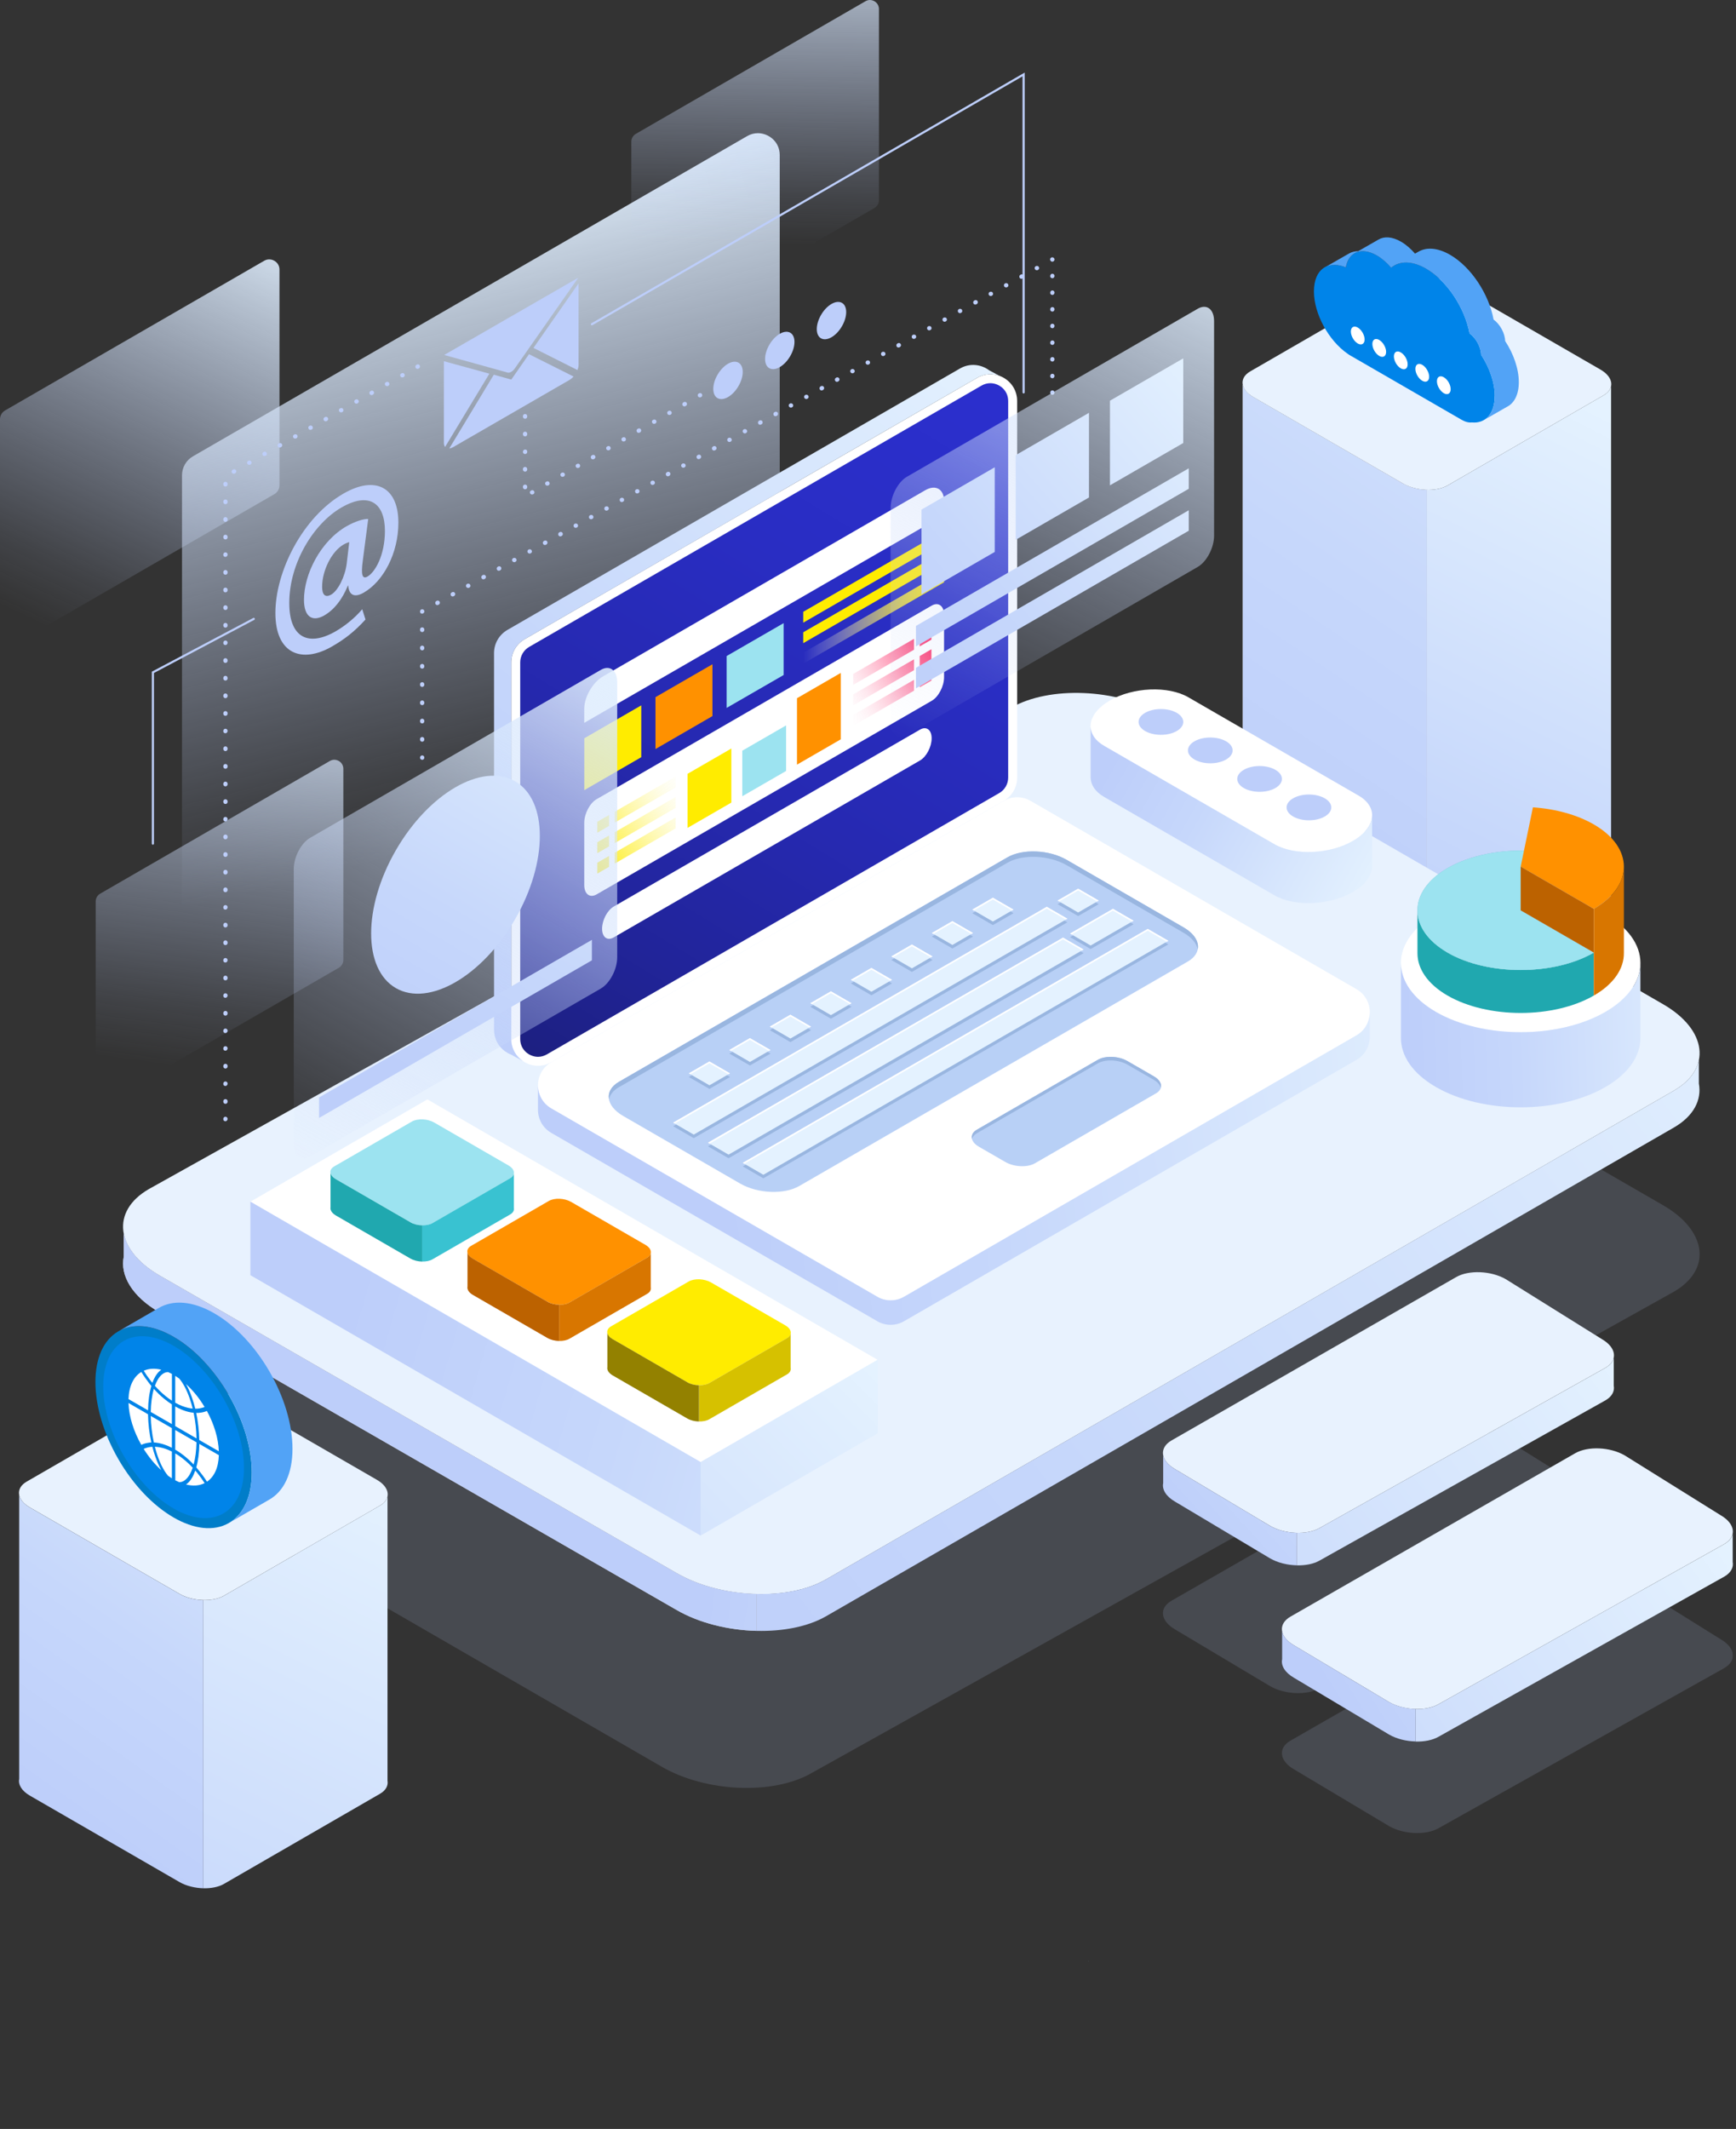 <svg width="430" height="527" viewBox="0 0 430 527" fill="none" xmlns="http://www.w3.org/2000/svg">
<rect x="0" y="0" width="430" height="527" fill="#333333" stroke="none"/>
<g clip-path="url(#clip0_1452_7805)">
<g opacity="0.15">
<path d="M427.128 412.891L356.35 452.534C353.22 454.344 347.683 454.11 344.062 452.023L320.52 437.978C316.899 435.891 316.505 432.696 319.636 430.886L390.147 390.445C393.278 388.635 398.815 388.869 402.425 390.956L426.234 405.799C429.854 407.886 430.248 411.081 427.117 412.891H427.128Z" fill="#BDCEFA"/>
<path d="M397.663 378.251L326.885 417.894C323.755 419.704 318.218 419.47 314.598 417.383L291.055 403.338C287.434 401.251 287.04 398.057 290.171 396.247L360.682 355.805C363.813 353.995 369.35 354.229 372.97 356.316L396.779 371.16C400.4 373.247 400.794 376.441 397.663 378.251Z" fill="#BDCEFA"/>
<path d="M414.605 319.752L201.026 438.893C191.57 444.355 174.885 443.663 163.96 437.36L39.526 365.517C28.601 359.213 27.409 349.577 36.864 344.114L250.443 224.973C259.899 219.511 276.584 220.203 287.509 226.506L411.943 298.349C422.867 304.653 424.06 314.289 414.605 319.752Z" fill="#BDCEFA"/>
</g>
<path d="M2.524 159.711C1.31 159.711 0 158.742 0 157.187V103.787C0 102.892 0.479 102.051 1.256 101.604L65.443 64.549C65.837 64.325 66.263 64.208 66.7 64.208C67.913 64.208 69.223 65.177 69.223 66.732V120.132C69.223 121.026 68.744 121.867 67.967 122.315L3.78 159.37C3.386 159.593 2.96 159.711 2.524 159.711Z" fill="url(#paint0_linear_1452_7805)"/>
<path d="M50.483 237.238C47.884 237.238 45.084 235.173 45.084 231.84V117.629C45.084 115.712 46.117 113.923 47.778 112.965L185.053 33.7C185.894 33.211 186.799 32.966 187.736 32.966C190.334 32.966 193.135 35.032 193.135 38.364V152.576C193.135 154.492 192.102 156.281 190.441 157.239L53.166 236.504C52.325 236.994 51.42 237.238 50.483 237.238Z" fill="url(#paint1_linear_1452_7805)"/>
<path d="M158.613 84.631C157.538 84.631 156.377 83.779 156.377 82.395V35.075C156.377 34.276 156.803 33.541 157.495 33.137L214.366 0.309C214.718 0.106 215.09 0 215.474 0C216.549 0 217.71 0.852 217.71 2.236V49.556C217.71 50.355 217.284 51.09 216.592 51.494L159.71 84.333C159.358 84.535 158.986 84.641 158.602 84.641L158.613 84.631Z" fill="url(#paint2_linear_1452_7805)"/>
<path d="M25.937 272.708C24.862 272.708 23.701 271.856 23.701 270.472V223.152C23.701 222.353 24.127 221.618 24.819 221.214L81.701 188.375C82.053 188.173 82.425 188.066 82.809 188.066C83.884 188.066 85.045 188.918 85.045 190.303V237.623C85.045 238.421 84.619 239.156 83.927 239.56L27.045 272.399C26.693 272.601 26.321 272.708 25.937 272.708Z" fill="url(#paint3_linear_1452_7805)"/>
<path d="M182.853 95.684C184.305 93.27 184.352 90.633 182.956 89.793C181.561 88.953 179.252 90.228 177.799 92.641C176.346 95.054 176.299 97.692 177.695 98.532C179.09 99.372 181.4 98.097 182.853 95.684Z" fill="#BDCEFA"/>
<path d="M196.789 84.642C196.789 86.921 195.16 89.711 193.147 90.871C191.135 92.032 189.506 91.127 189.506 88.859C189.506 86.591 191.135 83.791 193.147 82.63C195.16 81.469 196.789 82.374 196.789 84.642Z" fill="#BDCEFA"/>
<path d="M209.598 77.252C209.598 79.531 207.969 82.32 205.956 83.481C203.944 84.641 202.314 83.737 202.314 81.468C202.314 79.2 203.944 76.4 205.956 75.239C207.969 74.079 209.598 74.984 209.598 77.252Z" fill="#BDCEFA"/>
<path d="M90.51 153.374C87.805 156.334 85.463 158.166 82.268 160.008C74.793 164.331 68.213 161.935 68.213 151.734C68.213 141.533 74.879 128.063 85.069 122.186C93.002 117.607 98.677 120.62 98.677 129.363C98.677 136.955 94.982 143.876 90.116 146.687C87.997 147.911 86.464 147.549 86.24 144.919L86.155 144.973C84.76 148.433 82.726 150.957 80.341 152.33C77.413 154.023 75.294 152.746 75.294 148.476C75.294 142.13 79.351 134.016 85.835 130.268C87.816 129.128 90.073 128.394 91.202 128.468L89.85 138.871C89.403 142.204 89.711 143.429 90.978 142.747C92.916 141.682 95.344 137.412 95.344 131.428C95.344 124.667 91.564 121.6 84.579 125.625C77.69 129.607 71.652 139.329 71.652 149.274C71.652 157.963 76.476 160.125 83.184 156.249C85.484 154.918 87.912 152.948 89.722 150.808L90.531 153.353L90.51 153.374ZM86.496 134.197C86.134 134.303 85.686 134.452 85.101 134.793C82.13 136.507 79.787 141.246 79.787 145.249C79.787 147.23 80.554 148.029 82.045 147.177C83.716 146.218 85.473 142.758 85.878 139.499L86.506 134.197H86.496Z" fill="#BDCEFA"/>
<path d="M110.025 87.866L125.763 92.232C126.253 92.37 126.998 91.934 127.488 91.242L143.237 68.742L110.025 87.866Z" fill="#BDCEFA"/>
<path d="M121.206 92.51L110.249 110.633C110.068 110.388 109.951 110.068 109.951 109.642V89.411L121.206 92.499V92.51Z" fill="#BDCEFA"/>
<path d="M131.033 87.675L142.064 93.201C141.755 93.552 141.404 93.85 141.031 94.064L112.239 110.685C111.898 110.877 111.579 110.994 111.291 111.005L122.312 92.754L126.646 93.957L131.043 87.653L131.033 87.675Z" fill="#BDCEFA"/>
<path d="M143.31 70.147V90.379C143.31 90.762 143.193 91.199 143.034 91.603L132.141 86.12L143.31 70.137V70.147Z" fill="#BDCEFA"/>
<path d="M253.545 97.397C253.396 97.397 253.278 97.28 253.278 97.131V18.889L146.744 80.488C146.617 80.563 146.457 80.52 146.382 80.392C146.308 80.265 146.35 80.105 146.478 80.031L253.811 17.963V97.131C253.811 97.28 253.694 97.397 253.545 97.397Z" fill="#BDCEFA"/>
<path d="M260.671 97.729C260.373 97.729 260.139 97.516 260.139 97.218V97.164C260.139 96.866 260.373 96.632 260.671 96.632C260.969 96.632 261.203 96.866 261.203 97.164C261.203 97.462 260.969 97.729 260.671 97.729Z" fill="#BDCEFA"/>
<path d="M260.671 93.628C260.373 93.628 260.139 93.436 260.139 93.149V93.053C260.139 92.755 260.373 92.52 260.671 92.52C260.969 92.52 261.203 92.755 261.203 93.053C261.203 93.351 260.969 93.638 260.671 93.638V93.628ZM260.671 89.496C260.373 89.496 260.139 89.305 260.139 89.017V88.921C260.139 88.623 260.373 88.389 260.671 88.389C260.969 88.389 261.203 88.623 261.203 88.921C261.203 89.219 260.969 89.507 260.671 89.507V89.496ZM260.671 85.376C260.373 85.376 260.139 85.184 260.139 84.896V84.801C260.139 84.502 260.373 84.268 260.671 84.268C260.969 84.268 261.203 84.502 261.203 84.801C261.203 85.099 260.969 85.386 260.671 85.386V85.376ZM260.671 81.244C260.373 81.244 260.139 81.052 260.139 80.765V80.669C260.139 80.371 260.373 80.137 260.671 80.137C260.969 80.137 261.203 80.371 261.203 80.669C261.203 80.967 260.969 81.255 260.671 81.255V81.244ZM260.671 77.123C260.373 77.123 260.139 76.932 260.139 76.644V76.548C260.139 76.25 260.373 76.016 260.671 76.016C260.969 76.016 261.203 76.25 261.203 76.548C261.203 76.847 260.969 77.134 260.671 77.134V77.123ZM260.671 73.002C260.373 73.002 260.139 72.811 260.139 72.523V72.427C260.139 72.129 260.373 71.895 260.671 71.895C260.969 71.895 261.203 72.129 261.203 72.427C261.203 72.726 260.969 73.013 260.671 73.013V73.002ZM260.671 68.871C260.373 68.871 260.139 68.679 260.139 68.392V68.296C260.139 67.998 260.373 67.764 260.671 67.764C260.969 67.764 261.203 67.998 261.203 68.296C261.203 68.594 260.969 68.882 260.671 68.882V68.871Z" fill="#BDCEFA"/>
<path d="M260.669 64.772C260.488 64.772 260.317 64.687 260.221 64.548C260.2 64.527 260.19 64.506 260.179 64.484C260.04 64.229 260.104 63.92 260.36 63.771C260.53 63.675 260.754 63.675 260.914 63.771C261.073 63.867 261.201 64.027 261.201 64.218C261.201 64.516 260.967 64.772 260.669 64.772Z" fill="#BDCEFA"/>
<path d="M108.339 149.786C108.147 149.786 107.966 149.69 107.871 149.509C107.732 149.254 107.817 148.923 108.073 148.785L108.169 148.732C108.424 148.593 108.744 148.679 108.893 148.934C109.031 149.19 108.946 149.52 108.691 149.658L108.595 149.711C108.51 149.754 108.424 149.775 108.339 149.775V149.786ZM112.141 147.656C111.949 147.656 111.768 147.56 111.672 147.379C111.534 147.124 111.619 146.794 111.874 146.655L111.97 146.602C112.226 146.464 112.556 146.549 112.694 146.804C112.833 147.06 112.747 147.39 112.492 147.529L112.396 147.582C112.311 147.624 112.226 147.646 112.141 147.646V147.656ZM115.953 145.537C115.771 145.537 115.59 145.441 115.484 145.271C115.335 145.016 115.431 144.685 115.686 144.547C115.942 144.398 116.315 144.473 116.453 144.728C116.602 144.984 116.549 145.282 116.293 145.431L116.197 145.484C116.112 145.527 116.027 145.548 115.942 145.548L115.953 145.537ZM119.754 143.408C119.562 143.408 119.381 143.312 119.285 143.131C119.147 142.875 119.232 142.545 119.488 142.407L119.584 142.354C119.839 142.215 120.169 142.3 120.308 142.556C120.446 142.811 120.361 143.142 120.105 143.28L120.009 143.333C119.924 143.376 119.839 143.397 119.754 143.397V143.408ZM123.566 141.289C123.374 141.289 123.193 141.193 123.097 141.012C122.959 140.756 123.044 140.426 123.3 140.288L123.396 140.235C123.651 140.096 123.981 140.181 124.12 140.437C124.258 140.692 124.173 141.023 123.917 141.161L123.821 141.214C123.736 141.257 123.651 141.278 123.566 141.278V141.289ZM127.367 139.159C127.186 139.159 127.005 139.063 126.899 138.893C126.75 138.637 126.845 138.307 127.101 138.169C127.357 138.02 127.729 138.094 127.868 138.35C128.017 138.605 127.964 138.904 127.708 139.053L127.612 139.106C127.527 139.148 127.442 139.17 127.357 139.17L127.367 139.159ZM131.179 137.03C130.998 137.03 130.817 136.934 130.711 136.763C130.562 136.508 130.658 136.178 130.913 136.039C131.169 135.89 131.541 135.965 131.68 136.22C131.829 136.476 131.776 136.774 131.52 136.923L131.424 136.976C131.339 137.019 131.254 137.04 131.169 137.04L131.179 137.03ZM134.991 134.911C134.8 134.911 134.619 134.815 134.523 134.634C134.384 134.378 134.47 134.048 134.725 133.91L134.821 133.856C135.076 133.718 135.407 133.803 135.545 134.059C135.683 134.314 135.598 134.644 135.343 134.783L135.247 134.836C135.162 134.879 135.076 134.9 134.991 134.9V134.911ZM138.793 132.781C138.601 132.781 138.42 132.685 138.324 132.504C138.186 132.249 138.271 131.918 138.526 131.78L138.622 131.727C138.878 131.588 139.197 131.674 139.346 131.929C139.485 132.185 139.4 132.515 139.144 132.653L139.048 132.706C138.963 132.749 138.878 132.77 138.793 132.77V132.781ZM142.605 130.662C142.413 130.662 142.232 130.566 142.136 130.385C141.998 130.13 142.083 129.799 142.338 129.661C142.594 129.512 142.967 129.587 143.105 129.842C143.244 130.098 143.201 130.396 142.945 130.545L142.85 130.598C142.764 130.641 142.679 130.662 142.594 130.662H142.605ZM146.406 128.532C146.214 128.532 146.033 128.437 145.937 128.256C145.799 128 145.884 127.67 146.15 127.531C146.406 127.393 146.779 127.457 146.917 127.712C147.056 127.968 147.013 128.266 146.757 128.415L146.662 128.468C146.576 128.511 146.491 128.532 146.406 128.532ZM150.218 126.403C150.026 126.403 149.845 126.307 149.749 126.126C149.611 125.87 149.696 125.54 149.962 125.402C150.218 125.263 150.591 125.327 150.729 125.583C150.868 125.838 150.825 126.137 150.569 126.286L150.474 126.339C150.388 126.381 150.303 126.403 150.218 126.403ZM154.019 124.284C153.828 124.284 153.647 124.188 153.551 124.007C153.412 123.751 153.498 123.421 153.753 123.283C154.009 123.144 154.381 123.208 154.52 123.464C154.658 123.719 154.616 124.018 154.36 124.167L154.264 124.22C154.179 124.262 154.094 124.284 154.009 124.284H154.019ZM157.831 122.154C157.64 122.154 157.459 122.058 157.363 121.877C157.224 121.622 157.31 121.292 157.565 121.153C157.821 121.015 158.193 121.079 158.332 121.334C158.47 121.59 158.428 121.888 158.172 122.037L158.076 122.09C157.991 122.133 157.906 122.154 157.821 122.154H157.831ZM161.633 120.035C161.441 120.035 161.26 119.939 161.164 119.758C161.026 119.503 161.111 119.173 161.377 119.034C161.633 118.896 162.005 118.96 162.144 119.215C162.282 119.471 162.24 119.769 161.984 119.918L161.888 119.971C161.803 120.014 161.718 120.035 161.633 120.035ZM165.445 117.906C165.253 117.906 165.072 117.81 164.976 117.629C164.838 117.373 164.923 117.043 165.179 116.905L165.274 116.851C165.53 116.713 165.86 116.798 165.998 117.054C166.137 117.309 166.052 117.639 165.796 117.778L165.7 117.831C165.615 117.874 165.53 117.895 165.445 117.895V117.906ZM169.257 115.776C169.076 115.776 168.895 115.68 168.788 115.51C168.639 115.254 168.735 114.924 168.991 114.786C169.246 114.637 169.619 114.711 169.757 114.967C169.906 115.222 169.853 115.52 169.597 115.669L169.502 115.723C169.416 115.765 169.331 115.787 169.246 115.787L169.257 115.776ZM173.058 113.657C172.866 113.657 172.685 113.561 172.59 113.38C172.451 113.125 172.536 112.795 172.792 112.656L172.888 112.603C173.143 112.464 173.463 112.55 173.612 112.805C173.75 113.061 173.665 113.391 173.41 113.529L173.314 113.582C173.228 113.625 173.143 113.646 173.058 113.646V113.657ZM176.87 111.527C176.678 111.527 176.497 111.432 176.402 111.251C176.263 110.995 176.348 110.665 176.604 110.526L176.7 110.473C176.955 110.335 177.285 110.42 177.424 110.676C177.562 110.931 177.477 111.261 177.222 111.4L177.126 111.453C177.04 111.495 176.955 111.517 176.87 111.517V111.527ZM180.671 109.408C180.49 109.408 180.309 109.313 180.203 109.142C180.054 108.887 180.15 108.557 180.405 108.418C180.661 108.269 181.034 108.344 181.172 108.599C181.321 108.855 181.268 109.153 181.012 109.302L180.916 109.355C180.831 109.398 180.746 109.419 180.661 109.419L180.671 109.408ZM184.483 107.279C184.302 107.279 184.121 107.183 184.015 107.013C183.866 106.757 183.962 106.427 184.217 106.289C184.473 106.139 184.846 106.214 184.984 106.47C185.133 106.725 185.08 107.023 184.824 107.172L184.728 107.226C184.643 107.268 184.558 107.289 184.473 107.289L184.483 107.279ZM188.285 105.149C188.093 105.149 187.912 105.053 187.816 104.872C187.678 104.617 187.763 104.287 188.019 104.148L188.114 104.095C188.37 103.957 188.7 104.042 188.839 104.297C188.977 104.553 188.892 104.883 188.636 105.021L188.54 105.075C188.455 105.117 188.37 105.139 188.285 105.139V105.149ZM192.097 103.03C191.905 103.03 191.724 102.934 191.628 102.753C191.49 102.498 191.575 102.168 191.831 102.029L191.926 101.976C192.182 101.838 192.501 101.923 192.651 102.178C192.789 102.434 192.704 102.764 192.448 102.902L192.352 102.956C192.267 102.998 192.182 103.02 192.097 103.02V103.03ZM195.898 100.901C195.717 100.901 195.536 100.805 195.43 100.634C195.281 100.379 195.376 100.049 195.632 99.91C195.888 99.761 196.26 99.836 196.399 100.091C196.548 100.347 196.495 100.645 196.239 100.794L196.143 100.847C196.058 100.89 195.973 100.911 195.888 100.911L195.898 100.901ZM199.71 98.771C199.529 98.771 199.348 98.675 199.242 98.505C199.093 98.249 199.188 97.919 199.444 97.781C199.7 97.632 200.072 97.706 200.211 97.962C200.36 98.217 200.307 98.516 200.051 98.665L199.955 98.718C199.87 98.76 199.785 98.782 199.7 98.782L199.71 98.771ZM203.522 96.652C203.331 96.652 203.15 96.556 203.054 96.375C202.915 96.12 203 95.79 203.256 95.651L203.352 95.598C203.607 95.46 203.938 95.545 204.076 95.8C204.214 96.056 204.129 96.386 203.874 96.524L203.778 96.578C203.693 96.62 203.607 96.641 203.522 96.641V96.652ZM207.324 94.522C207.132 94.522 206.951 94.427 206.855 94.246C206.717 93.99 206.802 93.66 207.057 93.522L207.153 93.468C207.409 93.33 207.728 93.415 207.877 93.671C208.016 93.926 207.931 94.256 207.675 94.395L207.579 94.448C207.494 94.49 207.409 94.512 207.324 94.512V94.522ZM211.136 92.403C210.955 92.403 210.774 92.308 210.667 92.137C210.518 91.882 210.614 91.552 210.869 91.413C211.125 91.264 211.498 91.339 211.636 91.594C211.785 91.85 211.732 92.148 211.476 92.297L211.381 92.35C211.295 92.393 211.21 92.414 211.125 92.414L211.136 92.403ZM214.937 90.274C214.756 90.274 214.575 90.178 214.468 90.008C214.319 89.752 214.415 89.422 214.671 89.284C214.926 89.145 215.299 89.209 215.437 89.465C215.576 89.72 215.533 90.018 215.278 90.167L215.182 90.221C215.097 90.263 215.012 90.284 214.916 90.284L214.937 90.274ZM218.749 88.144C218.568 88.144 218.376 88.048 218.28 87.867C218.142 87.612 218.227 87.282 218.483 87.143C218.738 87.005 219.111 87.069 219.249 87.324C219.388 87.58 219.345 87.878 219.09 88.027L218.994 88.08C218.909 88.123 218.824 88.144 218.738 88.144H218.749ZM222.55 86.025C222.359 86.025 222.178 85.929 222.082 85.748C221.943 85.493 222.039 85.163 222.295 85.024L222.391 84.971C222.646 84.833 222.966 84.918 223.115 85.184C223.253 85.44 223.157 85.77 222.902 85.908L222.806 85.961C222.721 86.004 222.636 86.025 222.55 86.025ZM226.362 83.896C226.181 83.896 225.99 83.8 225.894 83.619C225.755 83.363 225.841 83.033 226.096 82.895C226.352 82.756 226.724 82.82 226.863 83.076C227.001 83.331 226.959 83.629 226.703 83.778L226.607 83.832C226.522 83.874 226.437 83.896 226.352 83.896H226.362ZM230.164 81.777C229.983 81.777 229.791 81.681 229.695 81.5C229.557 81.244 229.642 80.914 229.898 80.776C230.153 80.637 230.526 80.701 230.664 80.957C230.803 81.212 230.76 81.51 230.504 81.66L230.409 81.713C230.323 81.755 230.238 81.777 230.153 81.777H230.164ZM233.976 79.647C233.795 79.647 233.603 79.551 233.507 79.37C233.369 79.115 233.454 78.785 233.71 78.646C233.965 78.508 234.338 78.572 234.476 78.827C234.615 79.083 234.572 79.381 234.316 79.53L234.221 79.583C234.135 79.626 234.05 79.647 233.965 79.647H233.976ZM237.777 77.517C237.596 77.517 237.404 77.422 237.309 77.241C237.17 76.985 237.255 76.655 237.511 76.516C237.766 76.378 238.139 76.442 238.278 76.698C238.416 76.953 238.373 77.251 238.118 77.4L238.022 77.454C237.937 77.496 237.852 77.517 237.766 77.517H237.777ZM241.589 75.398C241.408 75.398 241.216 75.303 241.121 75.122C240.982 74.866 241.067 74.536 241.323 74.398L241.419 74.344C241.674 74.206 241.994 74.291 242.143 74.547C242.281 74.802 242.196 75.132 241.94 75.271L241.845 75.324C241.759 75.367 241.674 75.388 241.589 75.388V75.398ZM245.401 73.269C245.22 73.269 245.039 73.173 244.933 73.003C244.784 72.747 244.879 72.417 245.135 72.279C245.39 72.14 245.763 72.204 245.902 72.46C246.04 72.715 245.997 73.013 245.742 73.162L245.646 73.216C245.561 73.258 245.476 73.279 245.38 73.279L245.401 73.269ZM249.202 71.15C249.021 71.15 248.84 71.054 248.734 70.884C248.585 70.628 248.681 70.298 248.936 70.16C249.192 70.011 249.565 70.085 249.703 70.341C249.841 70.596 249.799 70.894 249.543 71.043L249.447 71.097C249.362 71.139 249.277 71.161 249.181 71.161L249.202 71.15ZM253.014 69.02C252.833 69.02 252.642 68.924 252.546 68.743C252.408 68.488 252.493 68.158 252.748 68.019L252.844 67.966C253.1 67.828 253.419 67.913 253.568 68.168C253.707 68.424 253.621 68.754 253.366 68.892L253.27 68.946C253.185 68.988 253.1 69.01 253.014 69.01V69.02ZM256.816 66.891C256.635 66.891 256.454 66.795 256.347 66.624C256.198 66.369 256.294 66.039 256.55 65.9C256.805 65.751 257.178 65.826 257.316 66.081C257.455 66.337 257.412 66.635 257.157 66.784L257.061 66.837C256.976 66.88 256.89 66.901 256.795 66.901L256.816 66.891Z" fill="#BDCEFA"/>
<path d="M104.57 151.916C104.271 151.916 104.037 151.703 104.037 151.405C104.037 151.213 104.144 150.979 104.303 150.883C104.559 150.734 104.91 150.819 105.049 151.075C105.176 151.309 105.134 151.586 104.932 151.745C104.836 151.841 104.708 151.905 104.559 151.905L104.57 151.916Z" fill="#BDCEFA"/>
<path d="M104.57 183.604C104.271 183.604 104.037 183.37 104.037 183.072V182.965C104.037 182.667 104.271 182.433 104.57 182.433C104.868 182.433 105.102 182.667 105.102 182.965V183.072C105.102 183.37 104.868 183.604 104.57 183.604ZM104.57 179.079C104.271 179.079 104.037 178.845 104.037 178.546V178.44C104.037 178.142 104.271 177.908 104.57 177.908C104.868 177.908 105.102 178.142 105.102 178.44V178.546C105.102 178.845 104.868 179.079 104.57 179.079ZM104.57 174.553C104.271 174.553 104.037 174.319 104.037 174.021V173.914C104.037 173.616 104.271 173.382 104.57 173.382C104.868 173.382 105.102 173.616 105.102 173.914V174.021C105.102 174.319 104.868 174.553 104.57 174.553ZM104.57 170.039C104.271 170.039 104.037 169.804 104.037 169.506V169.4C104.037 169.102 104.271 168.867 104.57 168.867C104.868 168.867 105.102 169.102 105.102 169.4V169.506C105.102 169.804 104.868 170.039 104.57 170.039ZM104.57 165.513C104.271 165.513 104.037 165.279 104.037 164.981V164.874C104.037 164.576 104.271 164.342 104.57 164.342C104.868 164.342 105.102 164.576 105.102 164.874V164.981C105.102 165.279 104.868 165.513 104.57 165.513ZM104.57 160.988C104.271 160.988 104.037 160.753 104.037 160.455V160.349C104.037 160.051 104.271 159.816 104.57 159.816C104.868 159.816 105.102 160.051 105.102 160.349V160.455C105.102 160.753 104.868 160.988 104.57 160.988ZM104.57 156.462C104.271 156.462 104.037 156.228 104.037 155.93V155.823C104.037 155.525 104.271 155.291 104.57 155.291C104.868 155.291 105.102 155.525 105.102 155.823V155.93C105.102 156.228 104.868 156.462 104.57 156.462Z" fill="#BDCEFA"/>
<path d="M104.57 188.076C104.271 188.076 104.037 187.842 104.037 187.544C104.037 187.246 104.271 186.99 104.57 186.99C104.868 186.99 105.102 187.203 105.102 187.501V187.555C105.102 187.853 104.868 188.087 104.57 188.087V188.076Z" fill="#BDCEFA"/>
<path d="M37.868 209.096C37.719 209.096 37.602 208.979 37.602 208.83V166.269L37.74 166.195L62.731 152.97C62.859 152.906 63.019 152.948 63.093 153.076C63.157 153.204 63.114 153.364 62.987 153.438L38.134 166.589V208.83C38.134 208.979 38.017 209.096 37.868 209.096Z" fill="#BDCEFA"/>
<path d="M55.843 277.552C55.545 277.552 55.31 277.371 55.31 277.073V276.966C55.31 276.668 55.545 276.434 55.843 276.434C56.141 276.434 56.375 276.668 56.375 276.966C56.375 277.264 56.141 277.552 55.843 277.552ZM55.843 273.239C55.545 273.239 55.31 273.005 55.31 272.707V272.601C55.31 272.302 55.545 272.068 55.843 272.068C56.141 272.068 56.375 272.302 56.375 272.601V272.707C56.375 273.005 56.141 273.239 55.843 273.239ZM55.843 268.821C55.545 268.821 55.31 268.64 55.31 268.341V268.235C55.31 267.937 55.545 267.703 55.843 267.703C56.141 267.703 56.375 267.937 56.375 268.235C56.375 268.533 56.141 268.821 55.843 268.821ZM55.843 264.508C55.545 264.508 55.31 264.274 55.31 263.976V263.869C55.31 263.571 55.545 263.337 55.843 263.337C56.141 263.337 56.375 263.571 56.375 263.869V263.976C56.375 264.274 56.141 264.508 55.843 264.508ZM55.843 260.089C55.545 260.089 55.31 259.908 55.31 259.61V259.503C55.31 259.205 55.545 258.971 55.843 258.971C56.141 258.971 56.375 259.205 56.375 259.503C56.375 259.802 56.141 260.089 55.843 260.089ZM55.843 255.723C55.545 255.723 55.31 255.542 55.31 255.244V255.138C55.31 254.84 55.545 254.605 55.843 254.605C56.141 254.605 56.375 254.84 56.375 255.138C56.375 255.436 56.141 255.723 55.843 255.723ZM55.843 251.411C55.545 251.411 55.31 251.177 55.31 250.879V250.772C55.31 250.474 55.545 250.24 55.843 250.24C56.141 250.24 56.375 250.474 56.375 250.772V250.879C56.375 251.177 56.141 251.411 55.843 251.411ZM55.843 246.992C55.545 246.992 55.31 246.811 55.31 246.513V246.406C55.31 246.108 55.545 245.874 55.843 245.874C56.141 245.874 56.375 246.108 56.375 246.406C56.375 246.705 56.141 246.992 55.843 246.992ZM55.843 242.68C55.545 242.68 55.31 242.445 55.31 242.147V242.041C55.31 241.743 55.545 241.508 55.843 241.508C56.141 241.508 56.375 241.743 56.375 242.041V242.147C56.375 242.445 56.141 242.68 55.843 242.68ZM55.843 238.261C55.545 238.261 55.31 238.08 55.31 237.781V237.675C55.31 237.377 55.545 237.143 55.843 237.143C56.141 237.143 56.375 237.377 56.375 237.675C56.375 237.973 56.141 238.261 55.843 238.261ZM55.843 233.948C55.545 233.948 55.31 233.714 55.31 233.416V233.309C55.31 233.011 55.545 232.777 55.843 232.777C56.141 232.777 56.375 233.011 56.375 233.309V233.416C56.375 233.714 56.141 233.948 55.843 233.948ZM55.843 229.582C55.545 229.582 55.31 229.348 55.31 229.05V228.944C55.31 228.645 55.545 228.411 55.843 228.411C56.141 228.411 56.375 228.645 56.375 228.944V229.05C56.375 229.348 56.141 229.582 55.843 229.582ZM55.843 225.163C55.545 225.163 55.31 224.982 55.31 224.684V224.578C55.31 224.28 55.545 224.045 55.843 224.045C56.141 224.045 56.375 224.28 56.375 224.578C56.375 224.876 56.141 225.163 55.843 225.163ZM55.843 220.851C55.545 220.851 55.31 220.617 55.31 220.319V220.212C55.31 219.914 55.545 219.68 55.843 219.68C56.141 219.68 56.375 219.914 56.375 220.212V220.319C56.375 220.617 56.141 220.851 55.843 220.851ZM55.843 216.485C55.545 216.485 55.31 216.251 55.31 215.953V215.846C55.31 215.548 55.545 215.314 55.843 215.314C56.141 215.314 56.375 215.548 56.375 215.846V215.953C56.375 216.251 56.141 216.485 55.843 216.485ZM55.843 212.12C55.545 212.12 55.31 211.885 55.31 211.587V211.481C55.31 211.183 55.545 210.948 55.843 210.948C56.141 210.948 56.375 211.183 56.375 211.481V211.587C56.375 211.885 56.141 212.12 55.843 212.12ZM55.843 207.754C55.545 207.754 55.31 207.52 55.31 207.221V207.115C55.31 206.817 55.545 206.583 55.843 206.583C56.141 206.583 56.375 206.817 56.375 207.115V207.221C56.375 207.52 56.141 207.754 55.843 207.754ZM55.843 203.335C55.545 203.335 55.31 203.154 55.31 202.856V202.749C55.31 202.451 55.545 202.217 55.843 202.217C56.141 202.217 56.375 202.451 56.375 202.749C56.375 203.047 56.141 203.335 55.843 203.335ZM55.843 199.022C55.545 199.022 55.31 198.788 55.31 198.49V198.384C55.31 198.085 55.545 197.851 55.843 197.851C56.141 197.851 56.375 198.085 56.375 198.384V198.49C56.375 198.788 56.141 199.022 55.843 199.022ZM55.843 194.657C55.545 194.657 55.31 194.422 55.31 194.124V194.018C55.31 193.72 55.545 193.485 55.843 193.485C56.141 193.485 56.375 193.72 56.375 194.018V194.124C56.375 194.422 56.141 194.657 55.843 194.657ZM55.843 190.291C55.545 190.291 55.31 190.057 55.31 189.759V189.652C55.31 189.354 55.545 189.12 55.843 189.12C56.141 189.12 56.375 189.354 56.375 189.652V189.759C56.375 190.057 56.141 190.291 55.843 190.291ZM55.843 185.925C55.545 185.925 55.31 185.691 55.31 185.393V185.286C55.31 184.988 55.545 184.754 55.843 184.754C56.141 184.754 56.375 184.988 56.375 185.286V185.393C56.375 185.691 56.141 185.925 55.843 185.925ZM55.843 181.506C55.545 181.506 55.31 181.325 55.31 181.027V180.921C55.31 180.623 55.545 180.388 55.843 180.388C56.141 180.388 56.375 180.623 56.375 180.921C56.375 181.219 56.141 181.506 55.843 181.506ZM55.843 177.194C55.545 177.194 55.31 176.96 55.31 176.662V176.555C55.31 176.257 55.545 176.023 55.843 176.023C56.141 176.023 56.375 176.257 56.375 176.555V176.662C56.375 176.96 56.141 177.194 55.843 177.194ZM55.843 172.828C55.545 172.828 55.31 172.594 55.31 172.296V172.189C55.31 171.891 55.545 171.657 55.843 171.657C56.141 171.657 56.375 171.891 56.375 172.189V172.296C56.375 172.594 56.141 172.828 55.843 172.828ZM55.843 168.462C55.545 168.462 55.31 168.228 55.31 167.93V167.824C55.31 167.525 55.545 167.291 55.843 167.291C56.141 167.291 56.375 167.525 56.375 167.824V167.93C56.375 168.228 56.141 168.462 55.843 168.462ZM55.843 164.097C55.545 164.097 55.31 163.863 55.31 163.564V163.458C55.31 163.16 55.545 162.925 55.843 162.925C56.141 162.925 56.375 163.16 56.375 163.458V163.564C56.375 163.863 56.141 164.097 55.843 164.097ZM55.843 159.678C55.545 159.678 55.31 159.497 55.31 159.199V159.092C55.31 158.794 55.545 158.56 55.843 158.56C56.141 158.56 56.375 158.794 56.375 159.092C56.375 159.39 56.141 159.678 55.843 159.678ZM55.843 155.365C55.545 155.365 55.31 155.131 55.31 154.833V154.726C55.31 154.428 55.545 154.194 55.843 154.194C56.141 154.194 56.375 154.428 56.375 154.726V154.833C56.375 155.131 56.141 155.365 55.843 155.365ZM55.843 151C55.545 151 55.31 150.765 55.31 150.467V150.361C55.31 150.063 55.545 149.828 55.843 149.828C56.141 149.828 56.375 150.063 56.375 150.361V150.467C56.375 150.765 56.141 151 55.843 151ZM55.843 146.634C55.545 146.634 55.31 146.4 55.31 146.102V145.995C55.31 145.697 55.545 145.463 55.843 145.463C56.141 145.463 56.375 145.697 56.375 145.995V146.102C56.375 146.4 56.141 146.634 55.843 146.634ZM55.843 142.268C55.545 142.268 55.31 142.034 55.31 141.736V141.629C55.31 141.331 55.545 141.097 55.843 141.097C56.141 141.097 56.375 141.331 56.375 141.629V141.736C56.375 142.034 56.141 142.268 55.843 142.268ZM55.843 137.849C55.545 137.849 55.31 137.668 55.31 137.37V137.264C55.31 136.965 55.545 136.731 55.843 136.731C56.141 136.731 56.375 136.965 56.375 137.264C56.375 137.562 56.141 137.849 55.843 137.849ZM55.843 133.537C55.545 133.537 55.31 133.303 55.31 133.004V132.898C55.31 132.6 55.545 132.366 55.843 132.366C56.141 132.366 56.375 132.6 56.375 132.898V133.004C56.375 133.303 56.141 133.537 55.843 133.537ZM55.843 129.171C55.545 129.171 55.31 128.937 55.31 128.639V128.532C55.31 128.234 55.545 128 55.843 128C56.141 128 56.375 128.234 56.375 128.532V128.639C56.375 128.937 56.141 129.171 55.843 129.171ZM55.843 124.805C55.545 124.805 55.31 124.571 55.31 124.273V124.167C55.31 123.868 55.545 123.634 55.843 123.634C56.141 123.634 56.375 123.868 56.375 124.167V124.273C56.375 124.571 56.141 124.805 55.843 124.805ZM55.843 120.44C55.545 120.44 55.31 120.205 55.31 119.907V119.801C55.31 119.503 55.545 119.268 55.843 119.268C56.141 119.268 56.375 119.503 56.375 119.801V119.907C56.375 120.205 56.141 120.44 55.843 120.44ZM57.898 117.267C57.717 117.267 57.536 117.171 57.44 117C57.291 116.745 57.387 116.425 57.642 116.276L57.738 116.223C57.994 116.074 58.313 116.17 58.462 116.415C58.611 116.67 58.516 117 58.26 117.139L58.164 117.192C58.079 117.235 57.994 117.267 57.898 117.267ZM61.753 115.062C61.561 115.062 61.369 114.977 61.284 114.818C61.135 114.562 61.178 114.264 61.433 114.115L61.529 114.061C61.785 113.912 62.104 114.008 62.253 114.264C62.402 114.519 62.306 114.839 62.051 114.988C61.955 115.041 61.859 115.062 61.753 115.062ZM65.543 112.89C65.352 112.89 65.16 112.805 65.075 112.635C64.926 112.379 64.968 112.081 65.224 111.932L65.32 111.879C65.575 111.73 65.905 111.825 66.044 112.081C66.193 112.337 66.097 112.667 65.841 112.805C65.756 112.858 65.65 112.88 65.543 112.88V112.89ZM69.281 110.782C69.1 110.782 68.919 110.686 68.823 110.516C68.674 110.26 68.77 109.93 69.025 109.792L69.121 109.738C69.377 109.589 69.696 109.674 69.845 109.941C69.994 110.196 69.898 110.516 69.653 110.665L69.558 110.718C69.472 110.761 69.387 110.793 69.291 110.793L69.281 110.782ZM73.125 108.567C72.933 108.567 72.741 108.482 72.656 108.312C72.507 108.056 72.55 107.758 72.816 107.609L72.912 107.556C73.167 107.406 73.498 107.502 73.636 107.758C73.785 108.013 73.689 108.343 73.434 108.482C73.348 108.535 73.242 108.556 73.135 108.556L73.125 108.567ZM76.915 106.406C76.724 106.406 76.532 106.32 76.447 106.15C76.298 105.894 76.341 105.596 76.596 105.447L76.692 105.394C76.947 105.245 77.267 105.341 77.416 105.596C77.565 105.852 77.469 106.182 77.214 106.32C77.129 106.374 77.022 106.395 76.915 106.395V106.406ZM80.653 104.287C80.472 104.287 80.291 104.191 80.195 104.02C80.046 103.765 80.142 103.445 80.397 103.296L80.493 103.243C80.749 103.094 81.068 103.19 81.217 103.445C81.366 103.701 81.27 104.02 81.015 104.169L80.919 104.223C80.834 104.265 80.749 104.297 80.653 104.297V104.287ZM84.497 102.082C84.305 102.082 84.114 101.997 84.028 101.827C83.879 101.571 83.922 101.273 84.177 101.124L84.273 101.071C84.529 100.922 84.859 101.018 84.997 101.273C85.146 101.529 85.051 101.859 84.795 101.997C84.71 102.05 84.603 102.072 84.497 102.072V102.082ZM88.298 99.921C88.107 99.921 87.915 99.836 87.83 99.665C87.681 99.41 87.723 99.112 87.979 98.963L88.075 98.909C88.33 98.76 88.66 98.856 88.799 99.112C88.948 99.367 88.852 99.697 88.596 99.836C88.511 99.889 88.405 99.91 88.298 99.91V99.921ZM92.025 97.802C91.844 97.802 91.663 97.706 91.567 97.536C91.418 97.28 91.514 96.961 91.769 96.812L91.865 96.758C92.121 96.609 92.44 96.705 92.589 96.95C92.739 97.206 92.643 97.525 92.387 97.674L92.291 97.727C92.206 97.77 92.121 97.802 92.025 97.802ZM95.88 95.587C95.688 95.587 95.496 95.502 95.411 95.332C95.262 95.076 95.305 94.778 95.56 94.629L95.656 94.576C95.912 94.427 96.231 94.522 96.38 94.778C96.529 95.033 96.433 95.364 96.178 95.502C96.093 95.555 95.986 95.576 95.88 95.576V95.587ZM99.67 93.425C99.479 93.425 99.287 93.34 99.202 93.17C99.053 92.914 99.095 92.616 99.362 92.467L99.457 92.414C99.713 92.265 100.043 92.361 100.182 92.616C100.331 92.872 100.235 93.202 99.979 93.34C99.894 93.394 99.787 93.415 99.681 93.415L99.67 93.425ZM103.408 91.307C103.227 91.307 103.046 91.211 102.95 91.04C102.801 90.785 102.897 90.455 103.142 90.316L103.238 90.263C103.493 90.114 103.823 90.21 103.962 90.465C104.111 90.721 104.015 91.04 103.759 91.189L103.663 91.243C103.578 91.285 103.493 91.317 103.397 91.317L103.408 91.307Z" fill="#BDCEFA"/>
<path d="M131.804 122.41C131.612 122.41 131.431 122.324 131.336 122.165C131.186 121.909 131.229 121.611 131.485 121.462L131.58 121.409C131.836 121.26 132.166 121.345 132.305 121.6C132.454 121.856 132.368 122.175 132.113 122.324C132.017 122.378 131.911 122.399 131.815 122.399L131.804 122.41ZM130.058 121.121C129.76 121.121 129.525 120.887 129.525 120.589V120.482C129.525 120.184 129.76 119.95 130.058 119.95C130.356 119.95 130.59 120.184 130.59 120.482V120.589C130.59 120.887 130.356 121.121 130.058 121.121ZM135.573 120.216C135.382 120.216 135.201 120.131 135.105 119.971C134.956 119.716 134.998 119.417 135.254 119.268L135.35 119.215C135.605 119.066 135.936 119.151 136.074 119.407C136.223 119.662 136.138 119.982 135.882 120.131C135.786 120.184 135.68 120.205 135.584 120.205L135.573 120.216ZM139.354 118.033C139.162 118.033 138.981 117.948 138.885 117.788C138.736 117.533 138.779 117.235 139.034 117.086L139.13 117.032C139.386 116.883 139.705 116.968 139.854 117.224C140.003 117.48 139.918 117.799 139.662 117.948C139.567 118.001 139.46 118.023 139.364 118.023L139.354 118.033ZM130.058 116.755C129.76 116.755 129.525 116.521 129.525 116.223V116.117C129.525 115.818 129.76 115.584 130.058 115.584C130.356 115.584 130.59 115.818 130.59 116.117V116.223C130.59 116.521 130.356 116.755 130.058 116.755ZM143.134 115.85C142.942 115.85 142.761 115.765 142.665 115.605C142.516 115.35 142.559 115.052 142.814 114.903L142.91 114.849C143.166 114.7 143.496 114.786 143.634 115.041C143.783 115.297 143.698 115.616 143.442 115.765C143.347 115.818 143.251 115.84 143.144 115.84L143.134 115.85ZM146.86 113.71C146.679 113.71 146.498 113.614 146.403 113.444C146.254 113.188 146.339 112.858 146.594 112.72L146.69 112.667C146.946 112.518 147.265 112.603 147.414 112.858C147.563 113.114 147.478 113.433 147.222 113.582L147.127 113.636C147.041 113.689 146.956 113.71 146.86 113.71ZM130.058 112.39C129.76 112.39 129.525 112.156 129.525 111.857C129.525 111.559 129.76 111.272 130.058 111.272C130.356 111.272 130.59 111.453 130.59 111.751V111.857C130.59 112.156 130.356 112.39 130.058 112.39ZM150.694 111.474C150.502 111.474 150.321 111.389 150.225 111.229C150.076 110.974 150.119 110.675 150.374 110.526L150.47 110.473C150.726 110.324 151.045 110.409 151.194 110.665C151.343 110.92 151.258 111.24 151.003 111.389C150.907 111.442 150.8 111.463 150.694 111.463V111.474ZM154.474 109.291C154.282 109.291 154.101 109.206 154.005 109.046C153.856 108.791 153.899 108.493 154.154 108.344L154.25 108.29C154.506 108.141 154.825 108.226 154.974 108.482C155.123 108.737 155.038 109.068 154.783 109.206C154.687 109.259 154.58 109.281 154.474 109.281V109.291ZM130.058 108.024C129.76 108.024 129.525 107.79 129.525 107.492V107.385C129.525 107.087 129.76 106.853 130.058 106.853C130.356 106.853 130.59 107.087 130.59 107.385V107.492C130.59 107.79 130.356 108.024 130.058 108.024ZM158.201 107.151C158.02 107.151 157.839 107.055 157.743 106.885C157.594 106.629 157.679 106.31 157.934 106.161L158.03 106.107C158.286 105.958 158.605 106.044 158.754 106.299C158.903 106.555 158.818 106.874 158.563 107.023L158.467 107.076C158.382 107.13 158.286 107.151 158.201 107.151ZM162.034 104.915C161.842 104.915 161.661 104.83 161.565 104.67C161.416 104.414 161.459 104.116 161.715 103.967L161.81 103.914C162.066 103.765 162.385 103.85 162.534 104.106C162.683 104.361 162.598 104.681 162.343 104.83C162.247 104.883 162.14 104.904 162.034 104.904V104.915ZM130.058 103.658C129.76 103.658 129.525 103.424 129.525 103.126V103.019C129.525 102.721 129.76 102.487 130.058 102.487C130.356 102.487 130.59 102.721 130.59 103.019V103.126C130.59 103.424 130.356 103.658 130.058 103.658ZM165.814 102.732C165.622 102.732 165.441 102.647 165.346 102.487C165.196 102.232 165.239 101.933 165.495 101.784L165.59 101.731C165.846 101.582 166.165 101.667 166.314 101.923C166.464 102.178 166.378 102.498 166.123 102.647C166.027 102.7 165.931 102.721 165.825 102.721L165.814 102.732ZM169.53 100.592C169.349 100.592 169.168 100.496 169.072 100.326C168.923 100.07 169.019 99.751 169.275 99.601L169.37 99.548C169.626 99.399 169.956 99.495 170.095 99.74C170.244 99.995 170.148 100.315 169.903 100.464L169.807 100.517C169.722 100.56 169.637 100.592 169.541 100.592H169.53ZM173.374 98.366C173.182 98.366 173.001 98.281 172.906 98.121C172.757 97.866 172.799 97.568 173.055 97.419L173.151 97.365C173.406 97.216 173.736 97.302 173.875 97.557C174.024 97.813 173.938 98.132 173.683 98.281C173.587 98.334 173.481 98.356 173.385 98.356L173.374 98.366Z" fill="#BDCEFA"/>
<path d="M397.205 97.856L358.563 120.164C355.741 121.793 350.779 121.58 347.521 119.706L310.465 98.314C307.207 96.44 306.856 93.565 309.678 91.936L348.319 69.628C351.141 67.999 356.103 68.212 359.361 70.086L396.417 91.478C399.675 93.352 400.026 96.227 397.205 97.856Z" fill="#E8F2FE"/>
<path d="M399.06 234.993V95.599C398.889 96.451 398.272 97.238 397.207 97.856L358.565 120.164C357.213 120.941 355.36 121.292 353.443 121.25V261.645C355.36 261.687 357.213 261.347 358.565 260.559L397.207 238.251C398.676 237.399 399.273 236.206 399.06 235.003V234.993Z" fill="url(#paint4_linear_1452_7805)"/>
<g style="mix-blend-mode:color-dodge">
<path d="M347.524 119.717L310.468 98.325C308.914 97.43 308.03 96.312 307.828 95.205V234.599C307.54 235.994 308.445 237.549 310.468 238.72L347.524 260.112C349.217 261.091 351.367 261.602 353.433 261.656V121.25C351.357 121.197 349.206 120.686 347.524 119.706V119.717Z" fill="#DDDDDD"/>
</g>
<path d="M347.524 119.717L310.468 98.325C308.914 97.43 308.03 96.312 307.828 95.205V234.599C307.54 235.994 308.445 237.549 310.468 238.72L347.524 260.112C349.217 261.091 351.367 261.602 353.433 261.656V121.25C351.357 121.197 349.206 120.686 347.524 119.706V119.717Z" fill="url(#paint5_linear_1452_7805)"/>
<path d="M370.241 98.018C370.241 102.447 367.898 104.886 364.576 104.566C363.831 104.651 362.958 104.449 362.021 103.906L334.41 87.966C334.176 87.838 333.952 87.689 333.739 87.519C329.086 84.292 325.455 77.659 325.455 72.154C325.455 66.648 328.894 64.338 333.367 66.191C334.037 62.379 337.221 61.037 341.054 63.241C342.332 63.976 343.536 65.03 344.6 66.265C346.634 64.54 349.743 64.476 353.225 66.489C358.453 69.513 362.84 76.221 364.001 82.525C365.588 83.664 366.823 85.911 366.865 87.817C368.931 90.958 370.252 94.695 370.252 98.018H370.241Z" fill="#0084E9"/>
<path d="M372.816 84.398C372.774 82.492 371.539 80.245 369.952 79.106C368.791 72.802 364.404 66.094 359.176 63.07C356.11 61.302 353.341 61.142 351.339 62.303L350.498 62.782C349.444 61.568 348.273 60.546 347.016 59.822C344.844 58.566 342.885 58.459 341.469 59.29L336.443 62.165C335.623 62.175 334.867 62.356 334.207 62.718L328.297 66.105C329.66 65.391 331.406 65.38 333.355 66.19C334.026 62.378 337.209 61.036 341.043 63.24C342.32 63.975 343.524 65.029 344.588 66.275C346.622 64.55 349.731 64.486 353.213 66.499C358.442 69.522 362.829 76.231 363.989 82.534C365.576 83.674 366.811 85.921 366.854 87.827C368.919 90.968 370.24 94.705 370.24 98.027C370.24 101.041 369.154 103.128 367.407 104.065L373.317 100.679C375.095 99.763 376.203 97.655 376.203 94.609C376.203 91.287 374.882 87.55 372.816 84.409V84.398Z" fill="#52A3F6"/>
<path d="M338.011 84.035C338.011 85.121 337.244 85.568 336.307 85.025C335.37 84.482 334.604 83.162 334.604 82.065C334.604 80.968 335.37 80.532 336.307 81.075C337.244 81.618 338.011 82.938 338.011 84.035Z" fill="white"/>
<path d="M343.335 87.112C343.335 88.198 342.568 88.645 341.631 88.103C340.684 87.559 339.928 86.239 339.928 85.142C339.928 84.046 340.694 83.609 341.631 84.152C342.568 84.695 343.335 86.015 343.335 87.112Z" fill="white"/>
<path d="M348.669 90.189C348.669 91.275 347.902 91.723 346.965 91.18C346.018 90.637 345.262 89.316 345.262 88.219C345.262 87.123 346.028 86.686 346.965 87.229C347.913 87.772 348.669 89.093 348.669 90.189Z" fill="white"/>
<path d="M353.993 93.267C353.993 94.354 353.227 94.801 352.29 94.258C351.342 93.715 350.586 92.394 350.586 91.298C350.586 90.201 351.353 89.764 352.29 90.307C353.237 90.85 353.993 92.171 353.993 93.267Z" fill="white"/>
<path d="M359.327 96.344C359.327 97.43 358.561 97.877 357.624 97.334C356.687 96.791 355.92 95.471 355.92 94.374C355.92 93.277 356.687 92.84 357.624 93.383C358.571 93.927 359.327 95.247 359.327 96.344Z" fill="white"/>
<path d="M269.652 485.435C269.652 485.435 269.577 485.435 269.545 485.435L269.652 485.478C269.652 485.478 269.652 485.445 269.652 485.424V485.435Z" fill="url(#paint6_linear_1452_7805)"/>
<path d="M397.663 338.577L326.885 378.22C323.755 380.03 318.218 379.796 314.598 377.709L291.055 363.664C287.434 361.577 287.04 358.383 290.171 356.573L360.682 316.131C363.813 314.321 369.35 314.555 372.97 316.642L396.779 331.486C400.4 333.573 400.794 336.767 397.663 338.577Z" fill="#E8F2FE"/>
<path d="M399.72 343.006V336.074C399.528 337.022 398.847 337.895 397.665 338.587L326.887 378.23C325.375 379.103 323.32 379.486 321.18 379.433V387.483C323.309 387.536 325.375 387.153 326.887 386.28L397.665 346.637C399.305 345.689 399.965 344.369 399.72 343.017V343.006Z" fill="url(#paint7_linear_1452_7805)"/>
<path d="M314.598 377.719L291.056 363.674C289.331 362.673 288.34 361.428 288.117 360.203V367.135C287.797 368.69 288.798 370.415 291.056 371.714L314.598 385.758C316.483 386.845 318.868 387.42 321.179 387.473V379.423C318.868 379.37 316.483 378.795 314.598 377.709V377.719Z" fill="url(#paint8_linear_1452_7805)"/>
<path d="M427.124 382.192L356.346 421.835C353.216 423.645 347.679 423.41 344.059 421.323L320.516 407.279C316.895 405.192 316.501 401.997 319.632 400.187L390.143 359.746C393.274 357.935 398.811 358.17 402.421 360.257L426.23 375.1C429.85 377.187 430.244 380.382 427.113 382.192H427.124Z" fill="#E8F2FE"/>
<path d="M429.181 386.622V379.69C428.989 380.638 428.308 381.511 427.126 382.203L356.348 421.846C354.836 422.719 352.781 423.103 350.641 423.049V431.099C352.77 431.153 354.836 430.769 356.348 429.896L427.126 390.253C428.766 389.306 429.426 387.985 429.181 386.633V386.622Z" fill="url(#paint9_linear_1452_7805)"/>
<path d="M344.059 421.325L320.516 407.28C318.791 406.279 317.801 405.033 317.578 403.809V410.74C317.258 412.295 318.259 414.02 320.516 415.319L344.059 429.364C345.944 430.45 348.329 431.025 350.64 431.078V423.028C348.329 422.975 345.944 422.4 344.059 421.314V421.325Z" fill="url(#paint10_linear_1452_7805)"/>
<path d="M414.603 269.983L204.644 390.935C195.188 396.397 178.503 395.705 167.578 389.401L39.524 315.748C28.599 309.445 27.407 299.808 36.862 294.346L250.441 175.205C259.897 169.742 276.582 170.434 287.507 176.738L411.941 248.58C422.866 254.884 424.058 264.521 414.603 269.983Z" fill="#E8F2FE"/>
<path d="M420.801 268.194V262.412C420.216 265.255 418.171 267.917 414.594 269.983L204.635 390.934C200.088 393.564 193.87 394.725 187.428 394.565V403.701C193.87 403.861 200.088 402.69 204.635 400.07L414.594 279.119C419.545 276.265 421.547 272.262 420.801 268.205V268.194Z" fill="url(#paint11_linear_1452_7805)"/>
<g style="mix-blend-mode:color-dodge">
<path d="M167.579 389.39L39.526 315.737C34.319 312.724 31.348 308.965 30.656 305.26V311.042C29.697 315.737 32.721 320.944 39.526 324.874L167.579 398.526C173.255 401.806 180.474 403.531 187.427 403.701V394.565C180.463 394.395 173.244 392.67 167.579 389.39Z" fill="#C9C9C9"/>
</g>
<path d="M167.579 389.39L39.526 315.737C34.319 312.724 31.348 308.965 30.656 305.26V311.042C29.697 315.737 32.721 320.944 39.526 324.874L167.579 398.526C173.255 401.806 180.474 403.531 187.427 403.701V394.565C180.463 394.395 173.244 392.67 167.579 389.39Z" fill="url(#paint12_linear_1452_7805)"/>
<path d="M217.391 336.606L173.543 361.916L62.025 297.464L105.863 272.143L217.391 336.606Z" fill="white"/>
<path d="M217.394 336.605V354.803L173.545 380.114V361.916L217.394 336.605Z" fill="url(#paint13_linear_1452_7805)"/>
<path d="M62.025 297.463V315.66L173.543 380.113V361.916L62.025 297.463Z" fill="url(#paint14_linear_1452_7805)"/>
<path d="M126.364 291.671L107.123 302.777C105.717 303.586 103.247 303.48 101.628 302.553L83.175 291.905C81.557 290.968 81.376 289.541 82.781 288.732L102.022 277.626C103.428 276.817 105.898 276.923 107.517 277.85L125.959 288.498C127.578 289.435 127.759 290.862 126.353 291.671H126.364Z" fill="#9CE3F0"/>
<path d="M127.277 299.019V290.543C127.192 290.969 126.883 291.363 126.361 291.661L107.12 302.767C106.449 303.161 105.523 303.331 104.564 303.31V312.276C105.523 312.297 106.439 312.127 107.12 311.733L126.361 300.627C127.096 300.201 127.394 299.615 127.277 299.008V299.019Z" fill="#39C2D1"/>
<path d="M101.626 302.543L83.184 291.894C82.407 291.447 81.97 290.894 81.874 290.34V298.816C81.736 299.508 82.183 300.285 83.184 300.871L101.626 311.519C102.468 312.009 103.532 312.264 104.565 312.286V303.32C103.532 303.299 102.468 303.043 101.626 302.553V302.543Z" fill="#20A8AF"/>
<path d="M160.286 311.327L141.045 322.433C139.639 323.242 137.169 323.136 135.55 322.209L117.097 311.561C115.479 310.624 115.298 309.197 116.703 308.388L135.944 297.282C137.35 296.473 139.82 296.579 141.439 297.506L159.881 308.154C161.5 309.091 161.681 310.518 160.275 311.327H160.286Z" fill="#FF9100"/>
<path d="M161.201 318.675V310.199C161.115 310.625 160.807 311.019 160.285 311.317L141.044 322.423C140.373 322.817 139.447 322.988 138.488 322.966V331.932C139.447 331.953 140.362 331.783 141.044 331.389L160.285 320.283C161.02 319.857 161.318 319.271 161.201 318.664V318.675Z" fill="#D87600"/>
<path d="M135.548 322.199L117.106 311.551C116.328 311.103 115.892 310.55 115.796 309.996V318.472C115.658 319.164 116.105 319.941 117.106 320.527L135.548 331.175C136.389 331.665 137.454 331.92 138.487 331.942V322.976C137.454 322.955 136.389 322.699 135.548 322.209V322.199Z" fill="#BC6200"/>
<path d="M194.927 331.26L175.686 342.366C174.281 343.175 171.81 343.068 170.192 342.142L151.749 331.494C150.131 330.557 149.95 329.13 151.355 328.321L170.597 317.215C172.002 316.406 174.472 316.512 176.091 317.438L194.533 328.087C196.152 329.024 196.333 330.45 194.927 331.26Z" fill="#FFEC00"/>
<path d="M195.845 338.608V330.132C195.76 330.558 195.451 330.952 194.929 331.25L175.688 342.356C175.018 342.75 174.091 342.92 173.133 342.899V351.865C174.091 351.886 175.007 351.715 175.688 351.321L194.929 340.216C195.664 339.79 195.962 339.204 195.845 338.597V338.608Z" fill="#D6C100"/>
<path d="M170.193 342.131L151.75 331.483C150.973 331.036 150.536 330.482 150.441 329.929V338.405C150.302 339.097 150.749 339.874 151.75 340.46L170.193 351.108C171.034 351.598 172.099 351.853 173.132 351.874V342.909C172.099 342.887 171.034 342.632 170.193 342.142V342.131Z" fill="#938100"/>
<path d="M376.664 255.513C393.047 255.513 406.329 247.847 406.329 238.391C406.329 228.934 393.047 221.269 376.664 221.269C360.28 221.269 346.998 228.934 346.998 238.391C346.998 247.847 360.28 255.513 376.664 255.513Z" fill="white"/>
<path d="M397.642 250.498C386.057 257.185 367.274 257.185 355.688 250.498C349.938 247.176 347.053 242.832 347.01 238.477V256.887C346.968 261.306 349.853 265.725 355.688 269.09C367.274 275.777 386.057 275.777 397.642 269.09C403.477 265.725 406.363 261.306 406.32 256.887V238.477C406.277 242.832 403.392 247.176 397.642 250.498Z" fill="url(#paint15_linear_1452_7805)"/>
<path d="M376.663 225.346L394.775 235.802C384.841 241.542 368.485 241.542 358.551 235.802C348.616 230.063 348.616 220.629 358.551 214.89C364.098 211.685 371.903 210.13 379.698 210.662L376.663 225.346Z" fill="#76B5CE"/>
<path d="M358.551 235.804C353.611 232.95 351.119 229.18 351.098 225.4V235.931C351.076 239.743 353.557 243.555 358.551 246.441C368.486 252.18 384.842 252.18 394.776 246.441V235.814C384.842 241.554 368.486 241.554 358.551 235.814V235.804Z" fill="#20A8AF"/>
<path d="M376.663 225.346L394.775 235.802C384.841 241.542 368.485 241.542 358.551 235.802C348.616 230.063 348.616 220.629 358.551 214.89C364.098 211.685 371.903 210.13 379.698 210.662L376.663 225.346Z" fill="#9CE3F0"/>
<path d="M376.664 214.528L379.699 199.845C385.406 200.239 390.72 201.729 394.776 204.072C404.711 209.811 404.711 219.246 394.776 224.985L376.664 214.528Z" fill="#FF9100"/>
<path d="M376.664 214.528V225.347L394.787 235.803V224.985L376.664 214.528Z" fill="#BC6200"/>
<path d="M402.23 235.878V214.635C402.188 218.394 399.707 222.142 394.787 224.985V246.441C399.802 243.544 402.283 239.711 402.23 235.878Z" fill="#D87600"/>
<path d="M315.666 208.969L273.5 184.628C268.517 181.753 269.145 176.727 274.895 173.405C280.645 170.082 289.355 169.72 294.338 172.595L336.505 196.937C341.488 199.812 340.86 204.838 335.11 208.16C329.36 211.482 320.65 211.844 315.666 208.969Z" fill="white"/>
<path d="M335.11 208.171C329.36 211.493 320.65 211.855 315.667 208.98L273.501 184.638C271.328 183.382 270.232 181.732 270.146 179.975V192.401C270.146 192.401 270.146 192.475 270.146 192.507C270.189 194.296 271.286 196 273.501 197.278L315.667 221.619C320.65 224.494 329.35 224.132 335.11 220.81C338.358 218.936 339.966 216.519 339.859 214.251V201.718C339.913 203.954 338.305 206.329 335.11 208.171Z" fill="url(#paint16_linear_1452_7805)"/>
<path d="M291.471 180.964C289.309 182.21 285.806 182.21 283.645 180.964C281.483 179.718 281.483 177.695 283.645 176.449C285.806 175.203 289.309 175.203 291.471 176.449C293.633 177.695 293.633 179.718 291.471 180.964Z" fill="#BDCEFA"/>
<path d="M303.696 188.013C301.534 189.258 298.031 189.258 295.869 188.013C293.708 186.767 293.708 184.744 295.869 183.498C298.031 182.252 301.534 182.252 303.696 183.498C305.857 184.744 305.857 186.767 303.696 188.013Z" fill="#BDCEFA"/>
<path d="M315.908 195.072C313.747 196.318 310.244 196.318 308.082 195.072C305.921 193.826 305.921 191.803 308.082 190.557C310.244 189.312 313.747 189.312 315.908 190.557C318.07 191.803 318.07 193.826 315.908 195.072Z" fill="#BDCEFA"/>
<path d="M328.131 202.122C325.97 203.368 322.466 203.368 320.305 202.122C318.143 200.876 318.143 198.853 320.305 197.607C322.466 196.361 325.97 196.361 328.131 197.607C330.293 198.853 330.293 200.876 328.131 202.122Z" fill="#BDCEFA"/>
<path d="M126.637 257.194V163.959C126.637 161.595 127.893 159.413 129.948 158.231L242.019 93.533C246.428 90.988 251.943 94.172 251.943 99.262V192.496C251.943 194.86 250.687 197.043 248.632 198.225L136.561 262.923C132.152 265.467 126.637 262.284 126.637 257.194Z" fill="white"/>
<path d="M133.262 261.602C131.143 261.602 128.854 259.92 128.854 257.194V163.959C128.854 162.394 129.695 160.935 131.047 160.147L243.118 95.45C243.81 95.056 244.545 94.853 245.311 94.853C247.43 94.853 249.72 96.536 249.72 99.262V192.496C249.72 194.062 248.879 195.52 247.516 196.308L135.445 261.006C134.753 261.4 134.018 261.602 133.251 261.602H133.262Z" fill="url(#paint17_linear_1452_7805)"/>
<path d="M126.639 257.194V163.96C126.639 161.596 127.895 159.413 129.951 158.231L242.022 93.534C243.874 92.458 245.929 92.415 247.676 93.086L245.024 91.67C243.022 90.179 240.211 89.807 237.752 91.234L125.681 155.931C123.636 157.113 122.369 159.296 122.369 161.66V254.894C122.369 257.173 123.477 259.068 125.095 260.24L125.159 260.282C125.596 260.591 126.075 260.857 126.575 261.049L129.535 262.657C127.821 261.496 126.628 259.558 126.628 257.194H126.639Z" fill="url(#paint18_linear_1452_7805)"/>
<path d="M136.564 274.391L217.308 321.008C219.353 322.19 221.876 322.19 223.921 321.008L335.992 256.311C340.4 253.766 340.4 247.398 335.992 244.853L255.247 198.236C253.203 197.054 250.679 197.054 248.635 198.236L136.564 262.934C132.156 265.479 132.156 271.846 136.564 274.391Z" fill="white"/>
<path d="M335.991 256.3L223.92 320.998C221.876 322.18 219.352 322.18 217.308 320.998L136.564 274.381C134.359 273.103 133.252 270.877 133.252 268.652V274.711C133.252 276.936 134.359 279.172 136.564 280.439L217.308 327.057C219.352 328.239 221.876 328.239 223.92 327.057L335.991 262.359C338.1 261.145 339.186 259.047 339.281 256.928V256.865C339.281 256.705 339.281 256.556 339.281 256.396V250.806C339.207 252.957 338.121 255.076 335.991 256.3ZM339.281 250.273C339.281 250.273 339.281 250.316 339.281 250.348V250.273Z" fill="url(#paint19_linear_1452_7805)"/>
<path d="M294.208 238.017L197.981 293.579C194.222 295.751 187.674 295.474 183.33 292.972L154.356 276.244C150.022 273.742 149.554 269.951 153.302 267.789L249.529 212.228C253.287 210.056 259.836 210.332 264.18 212.835L293.154 229.563C297.488 232.065 297.956 235.856 294.208 238.017Z" fill="#B8D0F6"/>
<path d="M153.314 269.121L249.54 213.56C253.299 211.387 259.848 211.664 264.192 214.167L293.166 230.895C295.231 232.087 296.403 233.567 296.679 235.026C297.063 233.173 295.86 231.118 293.166 229.553L264.192 212.825C259.858 210.323 253.299 210.046 249.54 212.218L153.314 267.78C151.344 268.919 150.556 270.495 150.854 272.103C151.088 270.985 151.898 269.931 153.314 269.111V269.121Z" fill="#99B6E0"/>
<path d="M230.978 237.633L225.878 234.683L220.777 237.633L225.878 240.583L230.978 237.633ZM220.948 243.426L215.847 240.476L210.747 243.426L215.847 246.375L220.948 243.426ZM241.009 231.84L235.908 228.891L230.808 231.84L235.908 234.79L241.009 231.84ZM270.152 234.928L280.779 228.795L275.679 225.846L265.052 231.979L270.152 234.928ZM272.154 223.812L267.054 220.862L261.953 223.812L267.054 226.761L272.154 223.812ZM251.039 226.048L245.939 223.098L240.838 226.048L245.939 228.997L251.039 226.048ZM210.917 249.218L205.817 246.269L200.716 249.218L205.817 252.168L210.917 249.218ZM263.306 232.99L175.363 283.76L180.464 286.71L268.406 235.94L263.306 232.99ZM200.887 255.011L195.786 252.061L190.686 255.011L195.786 257.96L200.887 255.011ZM259.281 225.356L166.738 278.788L171.839 281.737L264.381 228.305L259.281 225.356ZM284.293 230.818L183.978 288.733L189.078 291.683L289.393 233.768L284.293 230.818ZM180.826 266.596L175.725 263.646L170.625 266.596L175.725 269.545L180.826 266.596ZM190.856 260.803L185.756 257.854L180.655 260.803L185.756 263.753L190.856 260.803Z" fill="#99B6E0"/>
<path d="M230.978 236.75L225.878 233.801L220.777 236.75L225.878 239.7L230.978 236.75ZM220.948 242.543L215.847 239.593L210.747 242.543L215.847 245.492L220.948 242.543ZM241.009 230.958L235.908 228.008L230.808 230.958L235.908 233.907L241.009 230.958ZM270.152 234.046L280.779 227.912L275.679 224.963L265.052 231.096L270.152 234.046ZM272.154 222.929L267.054 219.979L261.953 222.929L267.054 225.879L272.154 222.929ZM251.039 225.165L245.939 222.216L240.838 225.165L245.939 228.115L251.039 225.165ZM210.917 248.335L205.817 245.386L200.716 248.335L205.817 251.285L210.917 248.335ZM263.306 232.097L175.363 282.867L180.464 285.817L268.406 235.036L263.306 232.086V232.097ZM200.887 254.128L195.786 251.178L190.686 254.128L195.786 257.077L200.887 254.128ZM259.281 224.473L166.738 277.905L171.839 280.855L264.381 227.422L259.281 224.473ZM284.293 229.935L183.978 287.85L189.078 290.8L289.393 232.885L284.293 229.935ZM180.826 265.702L175.725 262.753L170.625 265.702L175.725 268.652L180.826 265.702ZM190.856 259.92L185.756 256.971L180.655 259.92L185.756 262.87L190.856 259.92Z" fill="#E4F2FF"/>
<path d="M235.908 228.455L240.625 231.181L241.009 230.958L235.908 228.008L230.808 230.958L231.191 231.181L235.908 228.455ZM245.939 222.663L250.656 225.389L251.039 225.165L245.939 222.216L240.838 225.165L241.222 225.389L245.939 222.663ZM225.878 234.248L230.595 236.974L230.978 236.75L225.878 233.801L220.777 236.75L221.161 236.974L225.878 234.248ZM265.435 231.32L275.679 225.41L280.396 228.136L280.779 227.912L275.679 224.963L265.052 231.096L265.435 231.32ZM215.847 240.04L220.564 242.766L220.948 242.543L215.847 239.593L210.747 242.543L211.13 242.766L215.847 240.04ZM267.054 220.427L271.771 223.153L272.154 222.929L267.054 219.979L261.953 222.929L262.337 223.153L267.054 220.427ZM284.293 229.935L183.978 287.85L184.361 288.074L284.293 230.383L289.01 233.109L289.393 232.885L284.293 229.935ZM263.998 227.635L264.381 227.412L259.281 224.462L166.738 277.894L167.122 278.118L259.281 224.91L263.998 227.635ZM175.715 263.2L180.432 265.926L180.815 265.702L175.715 262.753L170.614 265.702L170.998 265.926L175.715 263.2ZM268.023 235.27L268.406 235.047L263.306 232.097L175.363 282.867L175.747 283.091L263.306 232.534L268.023 235.259V235.27ZM185.745 257.418L190.462 260.144L190.846 259.92L185.745 256.971L180.645 259.92L181.028 260.144L185.745 257.418ZM205.817 245.833L210.534 248.559L210.917 248.335L205.817 245.386L200.716 248.335L201.1 248.559L205.817 245.833ZM195.776 251.626L200.493 254.351L200.876 254.128L195.776 251.178L190.675 254.128L191.058 254.351L195.776 251.626Z" fill="white"/>
<path d="M286.339 270.643L256.354 287.957C254.491 289.032 251.211 288.894 249.06 287.659L242.469 283.857C240.318 282.611 240.084 280.727 241.947 279.651L271.932 262.337C273.796 261.262 277.075 261.4 279.226 262.636L285.817 266.437C287.968 267.683 288.202 269.567 286.339 270.643Z" fill="#B8D0F6"/>
<path d="M241.949 280.535L271.934 263.221C273.797 262.145 277.077 262.284 279.228 263.519L285.819 267.32C286.788 267.885 287.352 268.577 287.522 269.269C287.789 268.321 287.214 267.235 285.819 266.437L279.228 262.635C277.077 261.389 273.797 261.262 271.934 262.337L241.949 279.651C240.926 280.237 240.564 281.078 240.767 281.919C240.916 281.408 241.289 280.918 241.949 280.545V280.535Z" fill="#99B6E0"/>
<g style="mix-blend-mode:overlay">
<path d="M233.841 127.477V124.028C233.841 121.067 231.754 119.864 229.188 121.344L149.37 167.429C146.804 168.909 144.717 172.519 144.717 175.479V178.929L233.831 127.477H233.841Z" fill="white"/>
</g>
<g style="mix-blend-mode:overlay">
<path d="M152.947 169.771C152.947 170.964 152.106 172.412 151.073 173.008C150.04 173.604 149.199 173.125 149.199 171.933C149.199 170.74 150.04 169.292 151.073 168.696C152.106 168.099 152.947 168.579 152.947 169.771Z" fill="white"/>
<path d="M159.516 165.969C159.516 167.162 158.675 168.61 157.642 169.206C156.609 169.803 155.768 169.324 155.768 168.131C155.768 166.938 156.609 165.49 157.642 164.894C158.675 164.298 159.516 164.777 159.516 165.969Z" fill="white"/>
<path d="M166.1 162.179C166.1 163.372 165.258 164.82 164.226 165.416C163.193 166.013 162.352 165.534 162.352 164.341C162.352 163.148 163.193 161.7 164.226 161.104C165.258 160.508 166.1 160.987 166.1 162.179Z" fill="white"/>
</g>
<path d="M158.837 187.436L144.729 195.593V182.751L158.837 174.605V187.436Z" fill="#FFEC00"/>
<path d="M176.47 177.258L162.361 185.414V172.573L176.47 164.427V177.258Z" fill="#FF9100"/>
<path d="M194.104 167.09L179.984 175.235V162.394L194.104 154.248V167.09Z" fill="#9CE3F0"/>
<path d="M198.957 164.278L233.84 144.142V141.438L198.957 161.584V164.278Z" fill="url(#paint20_linear_1452_7805)"/>
<path d="M198.957 159.209L233.84 139.074V136.369L198.957 156.515V159.209Z" fill="url(#paint21_linear_1452_7805)"/>
<path d="M198.957 154.14L233.84 134.004V131.3L198.957 151.446V154.14Z" fill="url(#paint22_linear_1452_7805)"/>
<g style="mix-blend-mode:overlay">
<path d="M230.774 173.477L147.783 221.394C146.101 222.363 144.717 221.319 144.717 219.083V203.675C144.717 201.428 146.09 198.798 147.783 197.829L230.774 149.913C232.457 148.944 233.841 149.988 233.841 152.224V167.631C233.841 169.878 232.468 172.508 230.774 173.477Z" fill="white"/>
</g>
<path d="M181.152 198.67L170.312 204.931V191.546L181.152 185.285V198.67Z" fill="#FFEC00"/>
<path d="M194.71 190.843L183.859 197.104V185.827L194.71 179.566V190.843Z" fill="#9CE3F0"/>
<path d="M208.25 183.017L197.41 189.278V172.837L208.25 166.576V183.017Z" fill="#FF9100"/>
<path d="M227.803 170.155L230.71 168.472V165.778L227.803 167.461V170.155Z" fill="url(#paint23_linear_1452_7805)"/>
<path d="M227.803 165.085L230.71 163.403V160.709L227.803 162.391V165.085Z" fill="url(#paint24_linear_1452_7805)"/>
<path d="M227.803 160.018L230.71 158.336V155.642L227.803 157.324V160.018Z" fill="url(#paint25_linear_1452_7805)"/>
<path d="M211.322 179.675L226.4 170.964V168.271L211.322 176.97V179.675Z" fill="url(#paint26_linear_1452_7805)"/>
<path d="M211.322 174.605L226.4 165.895V163.201L211.322 171.901V174.605Z" fill="url(#paint27_linear_1452_7805)"/>
<path d="M211.322 169.537L226.4 160.827V158.133L211.322 166.832V169.537Z" fill="url(#paint28_linear_1452_7805)"/>
<path d="M150.871 201.738L147.953 203.421V206.125L150.871 204.443V201.738Z" fill="url(#paint29_linear_1452_7805)"/>
<path d="M150.871 206.806L147.953 208.488V211.193L150.871 209.51V206.806Z" fill="url(#paint30_linear_1452_7805)"/>
<path d="M150.871 211.874L147.953 213.556V216.25L150.871 214.568V211.874Z" fill="url(#paint31_linear_1452_7805)"/>
<path d="M167.344 192.229L152.277 200.928V203.622L167.344 194.922V192.229Z" fill="url(#paint32_linear_1452_7805)"/>
<path d="M167.344 197.287L152.277 205.997V208.691L167.344 199.992V197.287Z" fill="url(#paint33_linear_1452_7805)"/>
<path d="M167.344 202.355L152.277 211.066V213.76L167.344 205.06V202.355Z" fill="url(#paint34_linear_1452_7805)"/>
<g style="mix-blend-mode:overlay">
<path d="M227.899 188.236L151.999 232.052C150.423 232.957 149.135 231.988 149.135 229.891C149.135 227.793 150.423 225.333 151.999 224.418L227.899 180.601C229.474 179.696 230.763 180.665 230.763 182.762C230.763 184.86 229.474 187.32 227.899 188.236Z" fill="white"/>
</g>
<path d="M148.821 244.703L76.819 286.273C74.593 287.562 72.762 286.177 72.762 283.206V215.133C72.762 212.163 74.582 208.681 76.819 207.392L148.821 165.822C151.046 164.534 152.878 165.918 152.878 168.889V236.962C152.878 239.933 151.057 243.415 148.821 244.703Z" fill="url(#paint35_linear_1452_7805)"/>
<g style="mix-blend-mode:overlay">
<path d="M146.608 237.719L79.035 276.733V271.665L146.608 232.65V237.719Z" fill="url(#paint36_linear_1452_7805)"/>
<path d="M127.595 227.529C135.755 213.396 135.755 198.121 127.597 193.41C119.438 188.7 106.209 196.338 98.05 210.471C89.89 224.604 89.889 239.879 98.048 244.59C106.207 249.3 119.436 241.662 127.595 227.529Z" fill="url(#paint37_linear_1452_7805)"/>
</g>
<path d="M296.665 140.341L224.662 181.911C222.437 183.2 220.605 181.815 220.605 178.845V125.743C220.605 122.772 222.426 119.29 224.662 118.002L296.665 76.431C298.89 75.143 300.722 76.527 300.722 79.498V132.6C300.722 135.571 298.901 139.053 296.665 140.341Z" fill="url(#paint38_linear_1452_7805)"/>
<g style="mix-blend-mode:overlay">
<path d="M294.45 131.375L226.877 170.39V165.321L294.45 126.307V131.375Z" fill="url(#paint39_linear_1452_7805)"/>
<path d="M294.45 120.993L226.877 160.008V154.939L294.45 115.925V120.993Z" fill="url(#paint40_linear_1452_7805)"/>
<path d="M246.394 136.624L228.25 147.102V126.147L246.394 115.669V136.624Z" fill="url(#paint41_linear_1452_7805)"/>
<path d="M269.734 123.144L251.59 133.622V112.666L269.734 102.188V123.144Z" fill="url(#paint42_linear_1452_7805)"/>
<path d="M293.087 109.663L274.932 120.141V99.186L293.087 88.708V109.663Z" fill="url(#paint43_linear_1452_7805)"/>
</g>
<path d="M94.13 372.681L55.489 394.989C52.667 396.618 47.705 396.405 44.447 394.531L7.391 373.139C4.133 371.265 3.782 368.39 6.603 366.761L45.245 344.453C48.067 342.824 53.029 343.037 56.287 344.911L93.343 366.303C96.601 368.177 96.952 371.052 94.13 372.681Z" fill="#E8F2FE"/>
<path d="M95.984 440.766V370.436C95.813 371.287 95.196 372.075 94.131 372.693L55.489 395.001C54.137 395.778 52.284 396.129 50.367 396.087V467.418C52.284 467.461 54.137 467.12 55.489 466.332L94.131 444.024C95.6 443.173 96.197 441.98 95.984 440.777V440.766Z" fill="url(#paint44_linear_1452_7805)"/>
<path d="M44.447 394.542L7.392 373.15C5.837 372.256 4.954 371.138 4.751 370.03V440.361C4.464 441.756 5.369 443.31 7.392 444.482L44.447 465.874C46.14 466.853 48.291 467.364 50.357 467.418V396.086C48.281 396.033 46.13 395.522 44.447 394.542Z" fill="url(#paint45_linear_1452_7805)"/>
<path d="M56.696 376.995C64.259 372.629 64.259 358.47 56.697 345.371C49.134 332.272 36.872 325.193 29.309 329.56C21.746 333.926 21.746 348.085 29.309 361.184C36.871 374.282 49.133 381.362 56.696 376.995Z" fill="#007DC9"/>
<path d="M55.334 374.634C62.143 370.703 62.142 357.954 55.333 346.159C48.523 334.363 37.482 327.989 30.673 331.92C23.864 335.851 23.864 348.6 30.674 360.395C37.484 372.19 48.525 378.565 55.334 374.634Z" fill="#0084E9"/>
<path d="M53.08 325.096C47.703 321.998 42.848 321.71 39.334 323.765L29.367 329.526C32.87 327.535 37.683 327.833 43.007 330.91C53.709 337.086 62.376 352.1 62.376 364.451C62.376 370.595 60.225 374.919 56.754 376.963L66.721 371.202C70.256 369.19 72.449 364.845 72.449 358.638C72.449 346.286 63.782 331.272 53.08 325.096Z" fill="#52A3F6"/>
<path d="M38.11 357.062C38.93 357.094 39.793 357.286 40.687 357.584C40.783 357.616 40.868 357.648 40.943 357.669C41.475 357.861 41.965 358.063 42.572 358.382V353.516L37.344 350.503C37.376 352.718 37.642 354.954 38.11 357.073V357.062Z" fill="white"/>
<path d="M48.365 348.704C48.472 348.704 48.578 348.704 48.685 348.704C48.749 348.704 48.823 348.704 48.898 348.693C49.526 348.64 50.122 348.502 50.676 348.289C49.356 346.095 47.791 344.168 46.076 342.613C46.619 343.582 47.12 344.711 47.556 345.978C47.865 346.851 48.131 347.778 48.365 348.715V348.704Z" fill="white"/>
<path d="M41.626 339.643C40.667 339.653 39.773 340.313 39.049 341.559C38.793 341.996 38.569 342.496 38.367 343.039C39.155 343.923 39.986 344.732 40.837 345.435C40.912 345.499 40.997 345.563 41.082 345.637C41.572 346.031 42.051 346.383 42.584 346.724V340.1C42.509 340.058 42.531 340.068 42.499 340.058C42.211 339.909 41.924 339.77 41.636 339.643H41.626Z" fill="white"/>
<path d="M40.826 358.585C39.974 358.308 39.143 358.159 38.355 358.127C38.558 358.904 38.781 359.66 39.037 360.395C39.772 362.493 40.656 364.175 41.624 365.304C41.912 365.506 42.199 365.708 42.487 365.889C42.519 365.911 42.498 365.889 42.572 365.943V359.32C42.04 359.053 41.571 358.851 41.071 358.67C40.986 358.638 40.911 358.617 40.826 358.585Z" fill="white"/>
<path d="M40.687 346.276C39.793 345.541 38.93 344.711 38.11 343.795C37.642 345.392 37.376 347.351 37.344 349.513L42.572 352.526V347.639C41.965 347.256 41.475 346.894 40.943 346.468C40.868 346.404 40.783 346.34 40.687 346.265V346.276Z" fill="white"/>
<path d="M37.482 343.07C37.344 342.9 37.205 342.729 37.067 342.559C36.992 342.474 36.918 342.378 36.843 342.271C36.194 341.43 35.576 340.546 35.012 339.609C33.053 340.791 31.935 343.145 31.828 346.328L36.673 349.118C36.705 346.776 36.992 344.752 37.493 343.059L37.482 343.07Z" fill="white"/>
<path d="M37.737 358.138C37.641 358.138 37.545 358.148 37.449 358.159C37.375 358.159 37.311 358.18 37.236 358.18C36.651 358.265 36.097 358.425 35.586 358.659C36.821 360.629 38.301 362.439 39.952 363.93C39.409 362.961 38.908 361.832 38.472 360.565C38.195 359.777 37.95 358.968 37.737 358.127V358.138Z" fill="white"/>
<path d="M37.067 357.093C37.205 357.082 37.344 357.061 37.482 357.051C36.982 354.804 36.705 352.472 36.662 350.087L31.828 347.297C31.945 350.694 33.117 354.346 35.001 357.657C35.576 357.381 36.194 357.21 36.843 357.125C36.918 357.114 36.992 357.104 37.067 357.093Z" fill="white"/>
<path d="M37.45 341.953C37.546 342.07 37.642 342.187 37.738 342.304C37.951 341.718 38.196 341.186 38.473 340.717C38.92 339.961 39.41 339.408 39.953 339.067C38.345 338.662 36.865 338.747 35.598 339.312C36.109 340.132 36.652 340.93 37.237 341.676C37.312 341.771 37.376 341.857 37.45 341.953Z" fill="white"/>
<path d="M48.609 363.228C48.758 363.398 48.897 363.579 49.046 363.75C49.131 363.846 49.206 363.941 49.28 364.027C49.983 364.889 50.654 365.805 51.271 366.774C53.018 365.592 54.104 363.398 54.21 360.215L49.376 357.425C49.344 359.682 49.078 361.599 48.62 363.228H48.609Z" fill="white"/>
<path d="M45.212 348.075C46.086 348.405 46.927 348.608 47.725 348.672C47.513 347.799 47.257 346.957 46.98 346.148C46.245 344.05 45.351 342.368 44.393 341.239C44.105 341.037 43.807 340.835 43.52 340.654C43.487 340.632 43.402 340.579 43.402 340.579V347.223C43.935 347.522 44.446 347.767 44.946 347.969C45.032 348.001 45.127 348.043 45.202 348.075H45.212Z" fill="white"/>
<path d="M48.685 364.388C48.578 364.261 48.472 364.143 48.365 364.016C48.131 364.686 47.865 365.293 47.556 365.815C47.109 366.571 46.609 367.125 46.076 367.466C47.833 367.913 49.409 367.774 50.687 367.125C50.133 366.262 49.537 365.432 48.898 364.644C48.823 364.548 48.749 364.463 48.685 364.378V364.388Z" fill="white"/>
<path d="M49.27 349.736C49.196 349.736 49.121 349.736 49.036 349.747C48.898 349.747 48.749 349.747 48.6 349.747C49.057 351.919 49.324 354.24 49.356 356.455L54.2 359.245C54.105 356.125 53.061 352.59 51.251 349.268C50.633 349.523 49.973 349.683 49.27 349.725V349.736Z" fill="white"/>
<path d="M47.96 349.715C47.118 349.629 46.224 349.417 45.319 349.065C45.245 349.033 45.159 349.001 45.053 348.959C44.51 348.735 43.924 348.448 43.402 348.149V353.016L48.673 356.061C48.641 353.942 48.396 351.77 47.96 349.715Z" fill="white"/>
<path d="M45.33 360.139C46.235 360.842 47.118 361.63 47.96 362.524C48.386 360.98 48.63 359.106 48.673 357.03L43.402 353.984V358.84C43.935 359.159 44.52 359.532 45.053 359.937C45.149 360.011 45.255 360.075 45.33 360.139Z" fill="white"/>
<path d="M47.728 363.313C46.919 362.451 46.078 361.674 45.205 361.003C45.13 360.939 45.045 360.875 44.96 360.811C44.459 360.428 43.938 360.087 43.416 359.778V366.423C43.416 366.423 43.501 366.465 43.533 366.487C43.821 366.636 44.119 366.774 44.406 366.902C45.365 366.891 46.259 366.242 46.994 364.985C47.271 364.495 47.526 363.942 47.739 363.313H47.728Z" fill="white"/>
</g>
<defs>
<linearGradient id="paint0_linear_1452_7805" x1="63.856" y1="49.503" x2="13.885" y2="156.239" gradientUnits="userSpaceOnUse">
<stop stop-color="#E4F2FF"/>
<stop offset="0.2" stop-color="#DBEAFD" stop-opacity="0.78"/>
<stop offset="0.6" stop-color="#CBDBFB" stop-opacity="0.37"/>
<stop offset="0.87" stop-color="#C0D1FA" stop-opacity="0.1"/>
<stop offset="1" stop-color="#BDCEFA" stop-opacity="0"/>
</linearGradient>
<linearGradient id="paint1_linear_1452_7805" x1="97.824" y1="48.661" x2="135.795" y2="202.845" gradientUnits="userSpaceOnUse">
<stop stop-color="#E4F2FF"/>
<stop offset="0.2" stop-color="#DBEAFD" stop-opacity="0.78"/>
<stop offset="0.6" stop-color="#CBDBFB" stop-opacity="0.37"/>
<stop offset="0.87" stop-color="#C0D1FA" stop-opacity="0.1"/>
<stop offset="1" stop-color="#BDCEFA" stop-opacity="0"/>
</linearGradient>
<linearGradient id="paint2_linear_1452_7805" x1="188.385" y1="-26.769" x2="186.692" y2="60.481" gradientUnits="userSpaceOnUse">
<stop stop-color="#E4F2FF"/>
<stop offset="0.2" stop-color="#DBEAFD" stop-opacity="0.78"/>
<stop offset="0.6" stop-color="#CBDBFB" stop-opacity="0.37"/>
<stop offset="0.87" stop-color="#C0D1FA" stop-opacity="0.1"/>
<stop offset="1" stop-color="#BDCEFA" stop-opacity="0"/>
</linearGradient>
<linearGradient id="paint3_linear_1452_7805" x1="64.962" y1="152.161" x2="49.714" y2="264.828" gradientUnits="userSpaceOnUse">
<stop stop-color="#E4F2FF"/>
<stop offset="0.2" stop-color="#DBEAFD" stop-opacity="0.78"/>
<stop offset="0.6" stop-color="#CBDBFB" stop-opacity="0.37"/>
<stop offset="0.87" stop-color="#C0D1FA" stop-opacity="0.1"/>
<stop offset="1" stop-color="#BDCEFA" stop-opacity="0"/>
</linearGradient>
<linearGradient id="paint4_linear_1452_7805" x1="411.262" y1="109.186" x2="335.661" y2="259.323" gradientUnits="userSpaceOnUse">
<stop stop-color="#E4F2FF"/>
<stop offset="0.06" stop-color="#E1EFFE"/>
<stop offset="0.65" stop-color="#C6D7FB"/>
<stop offset="1" stop-color="#BDCEFA"/>
</linearGradient>
<linearGradient id="paint5_linear_1452_7805" x1="427.203" y1="34.681" x2="305.102" y2="216.412" gradientUnits="userSpaceOnUse">
<stop stop-color="#E4F2FF"/>
<stop offset="0.06" stop-color="#E1EFFE"/>
<stop offset="0.65" stop-color="#C6D7FB"/>
<stop offset="1" stop-color="#BDCEFA"/>
</linearGradient>
<linearGradient id="paint6_linear_1452_7805" x1="269.588" y1="585.456" x2="269.588" y2="402.799" gradientUnits="userSpaceOnUse">
<stop stop-color="#DEEBFE"/>
<stop offset="0.6" stop-color="#C6D6FB"/>
<stop offset="1" stop-color="#BDCEFA"/>
</linearGradient>
<linearGradient id="paint7_linear_1452_7805" x1="399.656" y1="332.028" x2="238.455" y2="456.355" gradientUnits="userSpaceOnUse">
<stop stop-color="#E4F2FF"/>
<stop offset="0.06" stop-color="#E1EFFE"/>
<stop offset="0.65" stop-color="#C6D7FB"/>
<stop offset="1" stop-color="#BDCEFA"/>
</linearGradient>
<linearGradient id="paint8_linear_1452_7805" x1="351.92" y1="330.995" x2="294.814" y2="382.745" gradientUnits="userSpaceOnUse">
<stop stop-color="#E4F2FF"/>
<stop offset="0.06" stop-color="#E1EFFE"/>
<stop offset="0.65" stop-color="#C6D7FB"/>
<stop offset="1" stop-color="#BDCEFA"/>
</linearGradient>
<linearGradient id="paint9_linear_1452_7805" x1="425.23" y1="381" x2="274.006" y2="487.747" gradientUnits="userSpaceOnUse">
<stop stop-color="#E4F2FF"/>
<stop offset="0.06" stop-color="#E1EFFE"/>
<stop offset="0.65" stop-color="#C6D7FB"/>
<stop offset="1" stop-color="#BDCEFA"/>
</linearGradient>
<linearGradient id="paint10_linear_1452_7805" x1="401.08" y1="375.101" x2="329.919" y2="420.1" gradientUnits="userSpaceOnUse">
<stop stop-color="#E4F2FF"/>
<stop offset="0.06" stop-color="#E1EFFE"/>
<stop offset="0.65" stop-color="#C6D7FB"/>
<stop offset="1" stop-color="#BDCEFA"/>
</linearGradient>
<linearGradient id="paint11_linear_1452_7805" x1="440.99" y1="229.169" x2="171.424" y2="436.721" gradientUnits="userSpaceOnUse">
<stop stop-color="#E4F2FF"/>
<stop offset="0.06" stop-color="#E1EFFE"/>
<stop offset="0.65" stop-color="#C6D7FB"/>
<stop offset="1" stop-color="#BDCEFA"/>
</linearGradient>
<linearGradient id="paint12_linear_1452_7805" x1="285.943" y1="379.637" x2="179.111" y2="364.538" gradientUnits="userSpaceOnUse">
<stop stop-color="#E4F2FF"/>
<stop offset="0.06" stop-color="#E1EFFE"/>
<stop offset="0.65" stop-color="#C6D7FB"/>
<stop offset="1" stop-color="#BDCEFA"/>
</linearGradient>
<linearGradient id="paint13_linear_1452_7805" x1="215.765" y1="338.309" x2="84.261" y2="468.216" gradientUnits="userSpaceOnUse">
<stop stop-color="#E4F2FF"/>
<stop offset="0.06" stop-color="#E1EFFE"/>
<stop offset="0.65" stop-color="#C6D7FB"/>
<stop offset="1" stop-color="#BDCEFA"/>
</linearGradient>
<linearGradient id="paint14_linear_1452_7805" x1="282.057" y1="386.481" x2="84.003" y2="328.981" gradientUnits="userSpaceOnUse">
<stop stop-color="#E4F2FF"/>
<stop offset="0.06" stop-color="#E1EFFE"/>
<stop offset="0.65" stop-color="#C6D7FB"/>
<stop offset="1" stop-color="#BDCEFA"/>
</linearGradient>
<linearGradient id="paint15_linear_1452_7805" x1="428.106" y1="254.119" x2="347.713" y2="256.781" gradientUnits="userSpaceOnUse">
<stop stop-color="#E4F2FF"/>
<stop offset="0.06" stop-color="#E1EFFE"/>
<stop offset="0.65" stop-color="#C6D7FB"/>
<stop offset="1" stop-color="#BDCEFA"/>
</linearGradient>
<linearGradient id="paint16_linear_1452_7805" x1="340.402" y1="218.84" x2="278.111" y2="183.435" gradientUnits="userSpaceOnUse">
<stop stop-color="#E4F2FF"/>
<stop offset="0.06" stop-color="#E1EFFE"/>
<stop offset="0.65" stop-color="#C6D7FB"/>
<stop offset="1" stop-color="#BDCEFA"/>
</linearGradient>
<linearGradient id="paint17_linear_1452_7805" x1="92.086" y1="337.097" x2="274.008" y2="39.76" gradientUnits="userSpaceOnUse">
<stop stop-color="#0F123B"/>
<stop offset="0.07" stop-color="#131653"/>
<stop offset="0.21" stop-color="#1B1E79"/>
<stop offset="0.35" stop-color="#212499"/>
<stop offset="0.49" stop-color="#2629B1"/>
<stop offset="0.64" stop-color="#292DC3"/>
<stop offset="0.81" stop-color="#2B2FCD"/>
<stop offset="1" stop-color="#2C30D1"/>
</linearGradient>
<linearGradient id="paint18_linear_1452_7805" x1="236.165" y1="79.638" x2="111.05" y2="228.711" gradientUnits="userSpaceOnUse">
<stop stop-color="#E4F2FF"/>
<stop offset="0.06" stop-color="#E1EFFE"/>
<stop offset="0.65" stop-color="#C6D7FB"/>
<stop offset="1" stop-color="#BDCEFA"/>
</linearGradient>
<linearGradient id="paint19_linear_1452_7805" x1="370.896" y1="272.89" x2="178.208" y2="298.168" gradientUnits="userSpaceOnUse">
<stop stop-color="#E4F2FF"/>
<stop offset="0.06" stop-color="#E1EFFE"/>
<stop offset="0.65" stop-color="#C6D7FB"/>
<stop offset="1" stop-color="#BDCEFA"/>
</linearGradient>
<linearGradient id="paint20_linear_1452_7805" x1="198.957" y1="152.863" x2="233.84" y2="152.863" gradientUnits="userSpaceOnUse">
<stop stop-color="#FCFDFF" stop-opacity="0"/>
<stop offset="0.12" stop-color="#FCFAD7" stop-opacity="0.16"/>
<stop offset="0.37" stop-color="#FDF58B" stop-opacity="0.45"/>
<stop offset="0.59" stop-color="#FEF14F" stop-opacity="0.69"/>
<stop offset="0.77" stop-color="#FEEE24" stop-opacity="0.86"/>
<stop offset="0.91" stop-color="#FEEC09" stop-opacity="0.96"/>
<stop offset="1" stop-color="#FFEC00"/>
</linearGradient>
<linearGradient id="paint21_linear_1452_7805" x1="-0.002" y1="147.795" x2="1.063" y2="147.795" gradientUnits="userSpaceOnUse">
<stop stop-color="#FCFDFF" stop-opacity="0"/>
<stop offset="0.12" stop-color="#FCFAD7" stop-opacity="0.16"/>
<stop offset="0.37" stop-color="#FDF58B" stop-opacity="0.45"/>
<stop offset="0.59" stop-color="#FEF14F" stop-opacity="0.69"/>
<stop offset="0.77" stop-color="#FEEE24" stop-opacity="0.86"/>
<stop offset="0.91" stop-color="#FEEC09" stop-opacity="0.96"/>
<stop offset="1" stop-color="#FFEC00"/>
</linearGradient>
<linearGradient id="paint22_linear_1452_7805" x1="-0.002" y1="142.725" x2="1.063" y2="142.725" gradientUnits="userSpaceOnUse">
<stop stop-color="#FCFDFF" stop-opacity="0"/>
<stop offset="0.12" stop-color="#FCFAD7" stop-opacity="0.16"/>
<stop offset="0.37" stop-color="#FDF58B" stop-opacity="0.45"/>
<stop offset="0.59" stop-color="#FEF14F" stop-opacity="0.69"/>
<stop offset="0.77" stop-color="#FEEE24" stop-opacity="0.86"/>
<stop offset="0.91" stop-color="#FEEC09" stop-opacity="0.96"/>
<stop offset="1" stop-color="#FFEC00"/>
</linearGradient>
<linearGradient id="paint23_linear_1452_7805" x1="210.095" y1="179.749" x2="236.641" y2="163.425" gradientUnits="userSpaceOnUse">
<stop stop-color="#FCFDFF" stop-opacity="0"/>
<stop offset="0.12" stop-color="#FCDBE6" stop-opacity="0.16"/>
<stop offset="0.37" stop-color="#FD9CB8" stop-opacity="0.45"/>
<stop offset="0.59" stop-color="#FE6993" stop-opacity="0.69"/>
<stop offset="0.77" stop-color="#FE4579" stop-opacity="0.86"/>
<stop offset="0.91" stop-color="#FE2F69" stop-opacity="0.96"/>
<stop offset="1" stop-color="#FF2763"/>
</linearGradient>
<linearGradient id="paint24_linear_1452_7805" x1="207.827" y1="176.064" x2="234.383" y2="159.751" gradientUnits="userSpaceOnUse">
<stop stop-color="#FCFDFF" stop-opacity="0"/>
<stop offset="0.12" stop-color="#FCDBE6" stop-opacity="0.16"/>
<stop offset="0.37" stop-color="#FD9CB8" stop-opacity="0.45"/>
<stop offset="0.59" stop-color="#FE6993" stop-opacity="0.69"/>
<stop offset="0.77" stop-color="#FE4579" stop-opacity="0.86"/>
<stop offset="0.91" stop-color="#FE2F69" stop-opacity="0.96"/>
<stop offset="1" stop-color="#FF2763"/>
</linearGradient>
<linearGradient id="paint25_linear_1452_7805" x1="205.57" y1="172.391" x2="232.115" y2="156.068" gradientUnits="userSpaceOnUse">
<stop stop-color="#FCFDFF" stop-opacity="0"/>
<stop offset="0.12" stop-color="#FCDBE6" stop-opacity="0.16"/>
<stop offset="0.37" stop-color="#FD9CB8" stop-opacity="0.45"/>
<stop offset="0.59" stop-color="#FE6993" stop-opacity="0.69"/>
<stop offset="0.77" stop-color="#FE4579" stop-opacity="0.86"/>
<stop offset="0.91" stop-color="#FE2F69" stop-opacity="0.96"/>
<stop offset="1" stop-color="#FF2763"/>
</linearGradient>
<linearGradient id="paint26_linear_1452_7805" x1="209.917" y1="179.462" x2="236.473" y2="163.149" gradientUnits="userSpaceOnUse">
<stop stop-color="#FCFDFF" stop-opacity="0"/>
<stop offset="0.12" stop-color="#FCDBE6" stop-opacity="0.16"/>
<stop offset="0.37" stop-color="#FD9CB8" stop-opacity="0.45"/>
<stop offset="0.59" stop-color="#FE6993" stop-opacity="0.69"/>
<stop offset="0.77" stop-color="#FE4579" stop-opacity="0.86"/>
<stop offset="0.91" stop-color="#FE2F69" stop-opacity="0.96"/>
<stop offset="1" stop-color="#FF2763"/>
</linearGradient>
<linearGradient id="paint27_linear_1452_7805" x1="207.659" y1="175.787" x2="234.205" y2="159.464" gradientUnits="userSpaceOnUse">
<stop stop-color="#FCFDFF" stop-opacity="0"/>
<stop offset="0.12" stop-color="#FCDBE6" stop-opacity="0.16"/>
<stop offset="0.37" stop-color="#FD9CB8" stop-opacity="0.45"/>
<stop offset="0.59" stop-color="#FE6993" stop-opacity="0.69"/>
<stop offset="0.77" stop-color="#FE4579" stop-opacity="0.86"/>
<stop offset="0.91" stop-color="#FE2F69" stop-opacity="0.96"/>
<stop offset="1" stop-color="#FF2763"/>
</linearGradient>
<linearGradient id="paint28_linear_1452_7805" x1="205.402" y1="172.103" x2="231.948" y2="155.79" gradientUnits="userSpaceOnUse">
<stop stop-color="#FCFDFF" stop-opacity="0"/>
<stop offset="0.12" stop-color="#FCDBE6" stop-opacity="0.16"/>
<stop offset="0.37" stop-color="#FD9CB8" stop-opacity="0.45"/>
<stop offset="0.59" stop-color="#FE6993" stop-opacity="0.69"/>
<stop offset="0.77" stop-color="#FE4579" stop-opacity="0.86"/>
<stop offset="0.91" stop-color="#FE2F69" stop-opacity="0.96"/>
<stop offset="1" stop-color="#FF2763"/>
</linearGradient>
<linearGradient id="paint29_linear_1452_7805" x1="170.293" y1="189.77" x2="140.265" y2="210.129" gradientUnits="userSpaceOnUse">
<stop stop-color="#FCFDFF" stop-opacity="0"/>
<stop offset="0.12" stop-color="#FCFAD7" stop-opacity="0.16"/>
<stop offset="0.37" stop-color="#FDF58B" stop-opacity="0.45"/>
<stop offset="0.59" stop-color="#FEF14F" stop-opacity="0.69"/>
<stop offset="0.77" stop-color="#FEEE24" stop-opacity="0.86"/>
<stop offset="0.91" stop-color="#FEEC09" stop-opacity="0.96"/>
<stop offset="1" stop-color="#FFEC00"/>
</linearGradient>
<linearGradient id="paint30_linear_1452_7805" x1="172.646" y1="193.251" x2="142.618" y2="213.599" gradientUnits="userSpaceOnUse">
<stop stop-color="#FCFDFF" stop-opacity="0"/>
<stop offset="0.12" stop-color="#FCFAD7" stop-opacity="0.16"/>
<stop offset="0.37" stop-color="#FDF58B" stop-opacity="0.45"/>
<stop offset="0.59" stop-color="#FEF14F" stop-opacity="0.69"/>
<stop offset="0.77" stop-color="#FEEE24" stop-opacity="0.86"/>
<stop offset="0.91" stop-color="#FEEC09" stop-opacity="0.96"/>
<stop offset="1" stop-color="#FFEC00"/>
</linearGradient>
<linearGradient id="paint31_linear_1452_7805" x1="174.999" y1="196.722" x2="144.972" y2="217.081" gradientUnits="userSpaceOnUse">
<stop stop-color="#FCFDFF" stop-opacity="0"/>
<stop offset="0.12" stop-color="#FCFAD7" stop-opacity="0.16"/>
<stop offset="0.37" stop-color="#FDF58B" stop-opacity="0.45"/>
<stop offset="0.59" stop-color="#FEF14F" stop-opacity="0.69"/>
<stop offset="0.77" stop-color="#FEEE24" stop-opacity="0.86"/>
<stop offset="0.91" stop-color="#FEEC09" stop-opacity="0.96"/>
<stop offset="1" stop-color="#FFEC00"/>
</linearGradient>
<linearGradient id="paint32_linear_1452_7805" x1="170.773" y1="190.493" x2="140.745" y2="210.852" gradientUnits="userSpaceOnUse">
<stop stop-color="#FCFDFF" stop-opacity="0"/>
<stop offset="0.12" stop-color="#FCFAD7" stop-opacity="0.16"/>
<stop offset="0.37" stop-color="#FDF58B" stop-opacity="0.45"/>
<stop offset="0.59" stop-color="#FEF14F" stop-opacity="0.69"/>
<stop offset="0.77" stop-color="#FEEE24" stop-opacity="0.86"/>
<stop offset="0.91" stop-color="#FEEC09" stop-opacity="0.96"/>
<stop offset="1" stop-color="#FFEC00"/>
</linearGradient>
<linearGradient id="paint33_linear_1452_7805" x1="173.126" y1="193.965" x2="143.099" y2="214.324" gradientUnits="userSpaceOnUse">
<stop stop-color="#FCFDFF" stop-opacity="0"/>
<stop offset="0.12" stop-color="#FCFAD7" stop-opacity="0.16"/>
<stop offset="0.37" stop-color="#FDF58B" stop-opacity="0.45"/>
<stop offset="0.59" stop-color="#FEF14F" stop-opacity="0.69"/>
<stop offset="0.77" stop-color="#FEEE24" stop-opacity="0.86"/>
<stop offset="0.91" stop-color="#FEEC09" stop-opacity="0.96"/>
<stop offset="1" stop-color="#FFEC00"/>
</linearGradient>
<linearGradient id="paint34_linear_1452_7805" x1="175.49" y1="197.436" x2="145.452" y2="217.795" gradientUnits="userSpaceOnUse">
<stop stop-color="#FCFDFF" stop-opacity="0"/>
<stop offset="0.12" stop-color="#FCFAD7" stop-opacity="0.16"/>
<stop offset="0.37" stop-color="#FDF58B" stop-opacity="0.45"/>
<stop offset="0.59" stop-color="#FEF14F" stop-opacity="0.69"/>
<stop offset="0.77" stop-color="#FEEE24" stop-opacity="0.86"/>
<stop offset="0.91" stop-color="#FEEC09" stop-opacity="0.96"/>
<stop offset="1" stop-color="#FFEC00"/>
</linearGradient>
<linearGradient id="paint35_linear_1452_7805" x1="155.976" y1="150.148" x2="74.955" y2="292.651" gradientUnits="userSpaceOnUse">
<stop stop-color="#E4F2FF"/>
<stop offset="0.2" stop-color="#DBEAFD" stop-opacity="0.78"/>
<stop offset="0.6" stop-color="#CBDBFB" stop-opacity="0.37"/>
<stop offset="0.87" stop-color="#C0D1FA" stop-opacity="0.1"/>
<stop offset="1" stop-color="#BDCEFA" stop-opacity="0"/>
</linearGradient>
<linearGradient id="paint36_linear_1452_7805" x1="162.229" y1="169.901" x2="104.878" y2="268.321" gradientUnits="userSpaceOnUse">
<stop stop-color="#E4F2FF"/>
<stop offset="0.06" stop-color="#E1EFFE"/>
<stop offset="0.65" stop-color="#C6D7FB"/>
<stop offset="1" stop-color="#BDCEFA"/>
</linearGradient>
<linearGradient id="paint37_linear_1452_7805" x1="146.705" y1="160.862" x2="89.354" y2="259.272" gradientUnits="userSpaceOnUse">
<stop stop-color="#E4F2FF"/>
<stop offset="0.06" stop-color="#E1EFFE"/>
<stop offset="0.65" stop-color="#C6D7FB"/>
<stop offset="1" stop-color="#BDCEFA"/>
</linearGradient>
<linearGradient id="paint38_linear_1452_7805" x1="298.198" y1="51.078" x2="232.404" y2="187.981" gradientUnits="userSpaceOnUse">
<stop stop-color="#E4F2FF"/>
<stop offset="0.2" stop-color="#DBEAFD" stop-opacity="0.78"/>
<stop offset="0.6" stop-color="#CBDBFB" stop-opacity="0.37"/>
<stop offset="0.87" stop-color="#C0D1FA" stop-opacity="0.1"/>
<stop offset="1" stop-color="#BDCEFA" stop-opacity="0"/>
</linearGradient>
<linearGradient id="paint39_linear_1452_7805" x1="311.359" y1="103.584" x2="223.619" y2="181.07" gradientUnits="userSpaceOnUse">
<stop stop-color="#E4F2FF"/>
<stop offset="0.06" stop-color="#E1EFFE"/>
<stop offset="0.65" stop-color="#C6D7FB"/>
<stop offset="1" stop-color="#BDCEFA"/>
</linearGradient>
<linearGradient id="paint40_linear_1452_7805" x1="306.205" y1="97.759" x2="218.465" y2="175.235" gradientUnits="userSpaceOnUse">
<stop stop-color="#E4F2FF"/>
<stop offset="0.06" stop-color="#E1EFFE"/>
<stop offset="0.65" stop-color="#C6D7FB"/>
<stop offset="1" stop-color="#BDCEFA"/>
</linearGradient>
<linearGradient id="paint41_linear_1452_7805" x1="292.713" y1="82.468" x2="204.973" y2="159.954" gradientUnits="userSpaceOnUse">
<stop stop-color="#E4F2FF"/>
<stop offset="0.06" stop-color="#E1EFFE"/>
<stop offset="0.65" stop-color="#C6D7FB"/>
<stop offset="1" stop-color="#BDCEFA"/>
</linearGradient>
<linearGradient id="paint42_linear_1452_7805" x1="296.259" y1="86.483" x2="208.508" y2="163.958" gradientUnits="userSpaceOnUse">
<stop stop-color="#E4F2FF"/>
<stop offset="0.06" stop-color="#E1EFFE"/>
<stop offset="0.65" stop-color="#C6D7FB"/>
<stop offset="1" stop-color="#BDCEFA"/>
</linearGradient>
<linearGradient id="paint43_linear_1452_7805" x1="299.795" y1="90.486" x2="212.044" y2="167.972" gradientUnits="userSpaceOnUse">
<stop stop-color="#E4F2FF"/>
<stop offset="0.06" stop-color="#E1EFFE"/>
<stop offset="0.65" stop-color="#C6D7FB"/>
<stop offset="1" stop-color="#BDCEFA"/>
</linearGradient>
<linearGradient id="paint44_linear_1452_7805" x1="98.166" y1="368.625" x2="9.361" y2="547.651" gradientUnits="userSpaceOnUse">
<stop stop-color="#E4F2FF"/>
<stop offset="0.06" stop-color="#E1EFFE"/>
<stop offset="0.65" stop-color="#C6D7FB"/>
<stop offset="1" stop-color="#BDCEFA"/>
</linearGradient>
<linearGradient id="paint45_linear_1452_7805" x1="87.37" y1="333.976" x2="6.913" y2="447.953" gradientUnits="userSpaceOnUse">
<stop stop-color="#E4F2FF"/>
<stop offset="0.06" stop-color="#E1EFFE"/>
<stop offset="0.65" stop-color="#C6D7FB"/>
<stop offset="1" stop-color="#BDCEFA"/>
</linearGradient>
<clipPath id="clip0_1452_7805">
<rect width="429.234" height="526.089" fill="white"/>
</clipPath>
</defs>
</svg>
